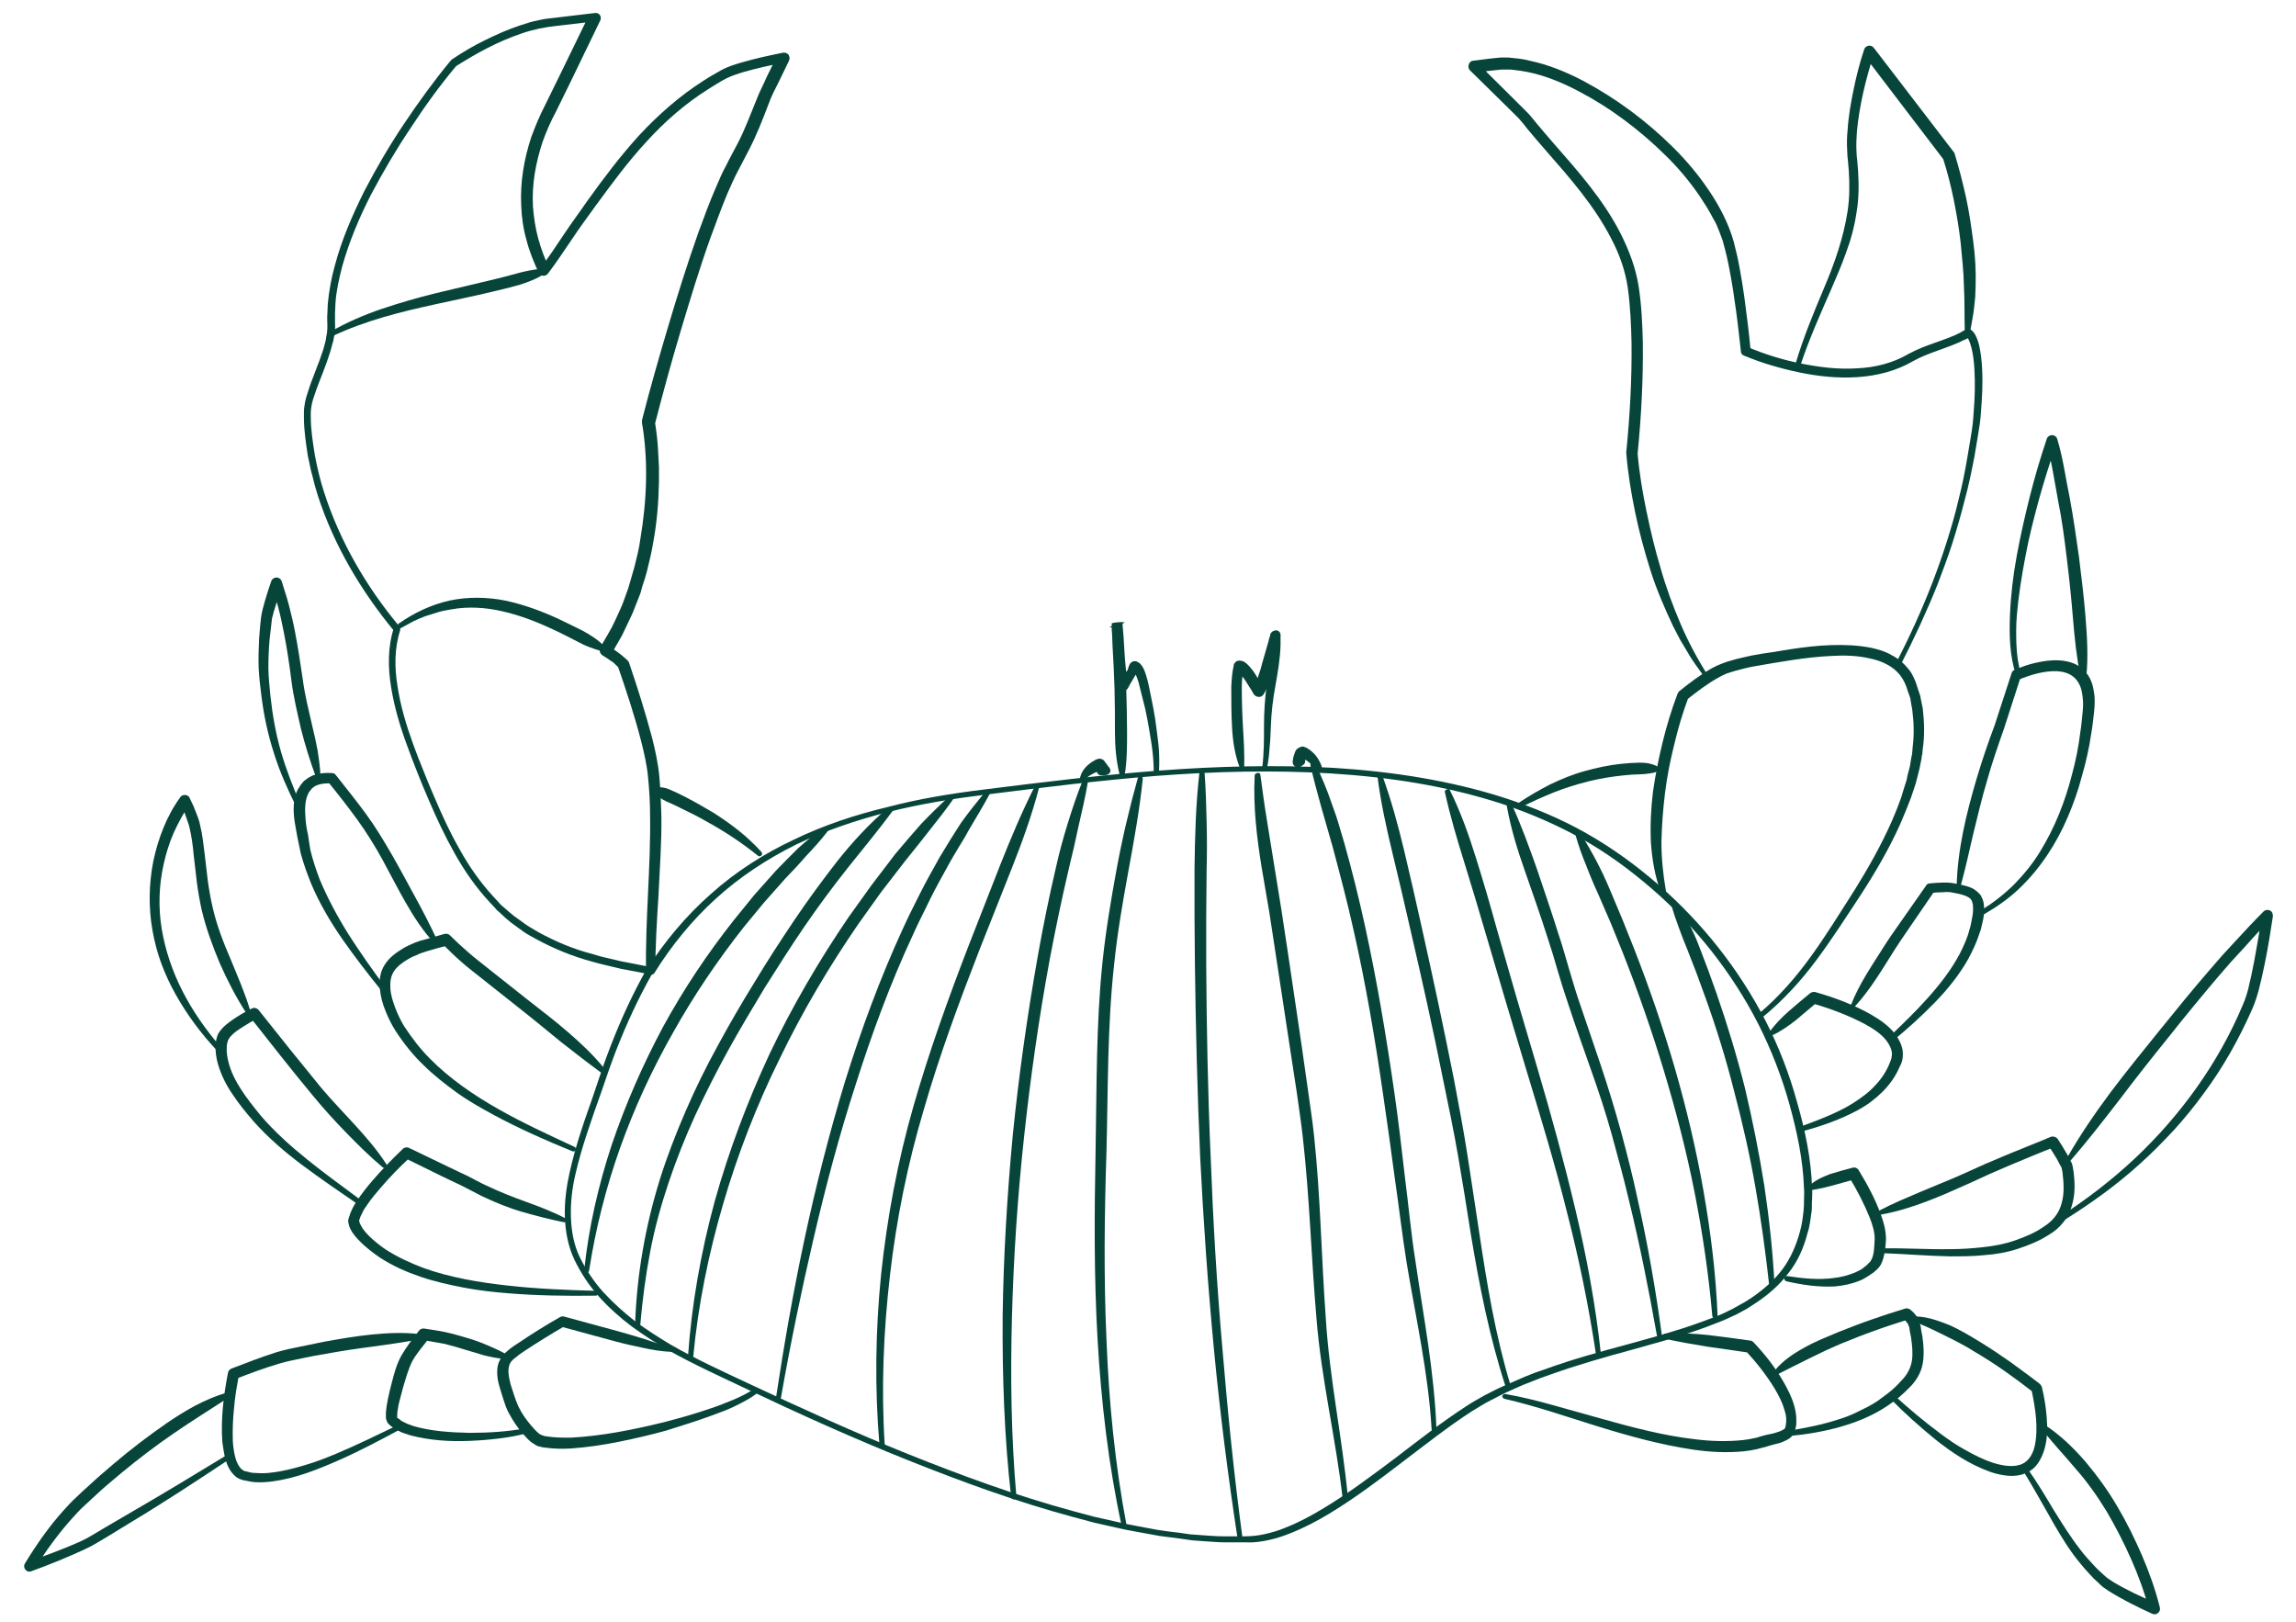 <svg width="92" height="65" viewBox="0 0 92 65" fill="none" xmlns="http://www.w3.org/2000/svg">
<path d="M44.87 31.071C44.724 30.492 44.675 29.914 44.675 29.335C44.675 28.757 44.675 28.178 44.659 27.6C44.643 27.021 44.611 26.443 44.578 25.864L44.562 25.43L44.546 25.221L44.546 25.109L44.546 25.077L44.546 25.061L44.546 25.044C44.546 25.028 44.546 25.044 44.546 24.996C44.465 24.932 45.323 24.884 44.983 24.98L44.983 24.996L44.983 25.012L44.983 25.029L44.983 25.061C45.015 25.366 45.031 25.655 45.047 25.945C45.064 26.234 45.08 26.507 45.112 26.796L45.177 27.23C45.177 27.294 45.177 27.327 45.177 27.359L45.177 27.439C45.177 27.423 45.177 27.439 45.161 27.407C45.161 27.391 45.145 27.375 45.128 27.359C45.112 27.343 45.08 27.311 45.047 27.311C45.015 27.294 44.983 27.294 44.967 27.311C44.95 27.311 44.918 27.327 44.902 27.327C44.886 27.343 44.87 27.359 44.87 27.359L44.853 27.375C44.853 27.391 44.853 27.391 44.853 27.375L44.886 27.327L44.934 27.23L45.161 26.877L45.193 26.828C45.193 26.828 45.193 26.828 45.193 26.812L45.226 26.716C45.226 26.7 45.242 26.668 45.258 26.636C45.274 26.603 45.29 26.555 45.387 26.507C45.42 26.491 45.436 26.491 45.468 26.491C45.501 26.491 45.533 26.491 45.549 26.507C45.598 26.523 45.598 26.539 45.614 26.539C45.646 26.555 45.679 26.587 45.695 26.603C45.84 26.764 45.873 26.909 45.922 27.053C45.97 27.198 46.002 27.343 46.035 27.487C46.148 28.05 46.278 28.628 46.342 29.207C46.375 29.496 46.423 29.785 46.439 30.075C46.456 30.364 46.456 30.669 46.439 30.959C46.439 31.007 46.391 31.055 46.326 31.055C46.278 31.055 46.229 31.007 46.229 30.959C46.229 30.669 46.213 30.38 46.18 30.107C46.148 29.817 46.099 29.544 46.051 29.255C46.002 28.966 45.954 28.693 45.889 28.403L45.679 27.568C45.646 27.423 45.614 27.294 45.565 27.166C45.517 27.037 45.468 26.909 45.404 26.844C45.404 26.828 45.404 26.844 45.404 26.844C45.404 26.844 45.388 26.845 45.42 26.861C45.436 26.861 45.452 26.861 45.468 26.861C45.484 26.861 45.517 26.86 45.533 26.844C45.598 26.812 45.582 26.796 45.598 26.796L45.582 26.828L45.549 26.941C45.549 26.957 45.533 26.989 45.517 27.021L45.484 27.07L45.258 27.455L45.209 27.552L45.177 27.6C45.177 27.6 45.177 27.6 45.161 27.616C45.145 27.632 45.145 27.632 45.128 27.648C45.128 27.648 45.112 27.664 45.096 27.68C45.08 27.696 45.047 27.696 45.031 27.696C44.999 27.712 44.886 27.68 44.853 27.632C44.837 27.616 44.821 27.6 44.821 27.568C44.805 27.535 44.805 27.535 44.805 27.519C44.788 27.439 44.789 27.423 44.789 27.375C44.789 27.343 44.789 27.294 44.789 27.294L44.724 26.861C44.675 26.571 44.659 26.266 44.627 25.977C44.611 25.688 44.594 25.398 44.546 25.125L44.546 25.093L44.546 25.077L44.546 25.093C44.206 25.173 45.064 25.141 44.983 25.077C44.983 25.044 44.983 25.061 44.983 25.044L44.983 25.061L44.983 25.093L44.983 25.205L44.999 25.43L45.031 25.864C45.064 26.443 45.112 27.021 45.128 27.6C45.145 28.178 45.161 28.757 45.161 29.335C45.161 29.914 45.161 30.492 45.064 31.071C45.064 31.119 44.999 31.167 44.95 31.151C44.918 31.135 44.886 31.103 44.87 31.071Z" fill="#07453A"/>
<path d="M49.693 30.798C49.482 30.267 49.401 29.721 49.369 29.174C49.337 28.612 49.337 28.082 49.337 27.519C49.353 27.23 49.369 26.941 49.434 26.667L49.434 26.651C49.434 26.635 49.434 26.635 49.45 26.603C49.466 26.571 49.418 26.635 49.498 26.539C49.563 26.442 49.741 26.474 49.693 26.474L49.709 26.474L49.741 26.474C49.79 26.491 49.822 26.507 49.839 26.507C49.887 26.539 49.935 26.571 49.968 26.603C50.033 26.667 50.081 26.716 50.13 26.78C50.227 26.892 50.308 27.021 50.373 27.133C50.405 27.198 50.437 27.246 50.486 27.31L50.534 27.407L50.567 27.455C50.583 27.471 50.583 27.471 50.599 27.535C50.615 27.567 50.615 27.583 50.615 27.599L50.615 27.616C50.615 27.616 50.615 27.616 50.583 27.567C50.583 27.567 50.55 27.535 50.534 27.519C50.518 27.503 50.47 27.487 50.421 27.487C50.405 27.487 50.373 27.487 50.356 27.487C50.34 27.487 50.324 27.503 50.308 27.503C50.291 27.503 50.259 27.535 50.259 27.535L50.259 27.519C50.275 27.487 50.292 27.439 50.324 27.374L50.356 27.278L50.389 27.182L50.453 26.989C50.502 26.86 50.534 26.732 50.567 26.603C50.648 26.346 50.712 26.073 50.793 25.816C50.809 25.751 50.842 25.671 50.842 25.623L50.874 25.526C50.89 25.494 50.89 25.462 50.907 25.398C50.907 25.382 50.907 25.382 50.939 25.35L50.955 25.334C50.939 25.317 51.117 25.221 51.198 25.269C51.263 25.301 51.246 25.301 51.279 25.334C51.295 25.366 51.311 25.398 51.311 25.414C51.311 25.43 51.311 25.446 51.311 25.462L51.311 25.478L51.311 25.526L51.311 25.639C51.311 25.703 51.311 25.783 51.311 25.848C51.295 26.41 51.198 26.957 51.101 27.503C51.004 28.033 50.939 28.564 50.923 29.11C50.907 29.383 50.907 29.657 50.874 29.93C50.858 30.203 50.826 30.476 50.777 30.749C50.761 30.797 50.712 30.846 50.664 30.83C50.615 30.814 50.567 30.765 50.583 30.717C50.648 30.171 50.648 29.64 50.648 29.094C50.648 28.548 50.68 27.985 50.761 27.439C50.842 26.892 50.923 26.362 50.923 25.832C50.923 25.767 50.923 25.703 50.923 25.639L50.923 25.543L50.923 25.494L50.923 25.478L50.923 25.494C50.923 25.51 50.939 25.543 50.955 25.575C50.987 25.607 50.971 25.607 51.036 25.639C51.117 25.703 51.295 25.607 51.279 25.591C51.279 25.591 51.279 25.575 51.295 25.575C51.311 25.543 51.311 25.543 51.311 25.543L51.295 25.623L51.279 25.719C51.263 25.799 51.246 25.864 51.23 25.928C51.149 26.185 51.085 26.442 51.02 26.716C50.987 26.844 50.939 26.989 50.907 27.117L50.842 27.31L50.809 27.407L50.777 27.503C50.761 27.567 50.729 27.648 50.68 27.744C50.664 27.76 50.648 27.792 50.631 27.825C50.615 27.841 50.599 27.857 50.583 27.873C50.583 27.873 50.55 27.905 50.534 27.905C50.534 27.905 50.502 27.921 50.486 27.921C50.47 27.921 50.437 27.921 50.421 27.921C50.373 27.921 50.324 27.889 50.292 27.873C50.275 27.857 50.243 27.825 50.243 27.825C50.211 27.776 50.211 27.76 50.195 27.744L50.178 27.712L50.162 27.68L49.968 27.374C49.903 27.262 49.822 27.149 49.741 27.053C49.709 27.005 49.66 26.957 49.628 26.924C49.612 26.908 49.596 26.892 49.596 26.892C49.547 26.892 49.709 26.909 49.79 26.828C49.871 26.716 49.822 26.78 49.839 26.764L49.839 26.748C49.79 26.989 49.758 27.262 49.758 27.519C49.758 28.049 49.774 28.596 49.806 29.142C49.838 29.672 49.871 30.219 49.855 30.765C49.855 30.83 49.806 30.862 49.741 30.862C49.741 30.862 49.709 30.846 49.693 30.798Z" fill="#07453A"/>
<path d="M51.926 30.733C51.812 30.669 51.796 30.588 51.796 30.508C51.813 30.428 51.812 30.363 51.845 30.267C51.861 30.219 51.877 30.187 51.894 30.122C51.91 30.09 51.926 30.074 51.942 30.042C51.958 30.026 51.958 30.01 51.991 29.994L52.023 29.978L52.039 29.962C52.072 29.946 52.12 29.93 52.153 29.914C52.185 29.914 52.185 29.914 52.201 29.914C52.217 29.914 52.233 29.914 52.233 29.914C52.25 29.914 52.266 29.93 52.266 29.93C52.282 29.93 52.298 29.946 52.314 29.946C52.347 29.962 52.363 29.962 52.379 29.978C52.411 29.994 52.444 30.026 52.476 30.042C52.606 30.139 52.719 30.251 52.8 30.38C52.881 30.508 52.945 30.637 52.978 30.781C52.994 30.829 52.962 30.894 52.897 30.91C52.864 30.926 52.816 30.91 52.8 30.878C52.703 30.781 52.622 30.685 52.525 30.605C52.428 30.524 52.347 30.46 52.233 30.396C52.201 30.38 52.185 30.363 52.153 30.347C52.136 30.347 52.136 30.331 52.12 30.331L52.136 30.331C52.136 30.331 52.152 30.331 52.169 30.331C52.185 30.331 52.185 30.331 52.201 30.331C52.233 30.331 52.266 30.315 52.298 30.299C52.298 30.299 52.298 30.299 52.314 30.299C52.314 30.299 52.314 30.299 52.33 30.299C52.33 30.315 52.314 30.331 52.314 30.347C52.298 30.396 52.298 30.46 52.298 30.508C52.298 30.572 52.266 30.637 52.136 30.701C52.072 30.781 51.991 30.781 51.926 30.733Z" fill="#07453A"/>
<path d="M44.206 31.07C44.141 31.07 44.093 31.054 44.077 31.054C44.06 31.054 44.06 31.054 44.06 31.054C44.06 31.054 44.06 31.054 44.044 31.054C43.98 31.006 43.931 30.91 43.915 30.878L43.866 30.813C43.866 30.813 43.85 30.797 43.866 30.797L43.883 30.813C43.899 30.813 43.898 30.813 43.915 30.829C43.947 30.845 43.996 30.861 44.028 30.861C44.044 30.861 44.077 30.861 44.093 30.845C44.109 30.845 44.109 30.845 44.125 30.829C44.141 30.829 44.141 30.829 44.141 30.829L44.125 30.829L44.109 30.845L43.947 30.926C43.834 30.974 43.753 31.022 43.672 31.07C43.591 31.119 43.51 31.199 43.446 31.295C43.413 31.344 43.348 31.343 43.3 31.311C43.267 31.295 43.267 31.247 43.267 31.215C43.283 31.087 43.348 30.942 43.429 30.829C43.51 30.717 43.623 30.62 43.737 30.54L43.899 30.444L43.915 30.427L43.931 30.427L43.947 30.427C43.963 30.427 43.963 30.428 43.98 30.412C43.996 30.412 44.028 30.395 44.044 30.395C44.093 30.395 44.141 30.412 44.174 30.427C44.19 30.444 44.19 30.444 44.206 30.444L44.222 30.46C44.255 30.492 44.271 30.508 44.271 30.524L44.336 30.604C44.384 30.669 44.384 30.685 44.416 30.717C44.433 30.733 44.449 30.749 44.465 30.781C44.481 30.813 44.481 30.829 44.497 30.861C44.497 30.91 44.481 30.958 44.433 31.006C44.352 31.054 44.287 31.07 44.206 31.07Z" fill="#07453A"/>
<path d="M39.464 31.842C38.17 32.003 36.875 32.212 35.596 32.533C34.334 32.855 33.088 33.272 31.907 33.835C30.741 34.413 29.641 35.136 28.686 36.004C27.731 36.872 26.906 37.885 26.226 38.977C26.177 39.058 26.064 39.09 25.967 39.042C25.919 39.01 25.886 38.945 25.886 38.897C25.87 37.852 25.919 36.808 25.967 35.763C26.016 34.719 26.064 33.69 26.048 32.662C26.048 32.147 26.016 31.633 25.967 31.135C25.919 30.637 25.805 30.139 25.676 29.64C25.417 28.644 25.093 27.664 24.753 26.683L24.802 26.764C24.753 26.715 24.705 26.667 24.656 26.619C24.608 26.571 24.559 26.523 24.494 26.491C24.381 26.41 24.268 26.33 24.154 26.266C24.041 26.201 23.993 26.057 24.057 25.928L24.349 25.43L24.494 25.173C24.543 25.093 24.575 24.996 24.624 24.916L24.866 24.385C24.948 24.209 25.012 24.016 25.077 23.839L25.174 23.566L25.255 23.293C25.303 23.1 25.368 22.923 25.417 22.73C25.514 22.344 25.611 21.975 25.66 21.589C25.789 20.818 25.87 20.046 25.886 19.259C25.902 18.487 25.854 17.684 25.724 16.945L25.724 16.929C25.724 16.896 25.724 16.864 25.724 16.832C26.048 15.563 26.404 14.325 26.776 13.072C27.148 11.818 27.537 10.581 27.974 9.343C28.087 9.038 28.2 8.733 28.314 8.427C28.427 8.122 28.556 7.817 28.686 7.511C28.815 7.206 28.945 6.901 29.107 6.611C29.252 6.306 29.414 6.033 29.56 5.744C29.851 5.181 30.078 4.57 30.32 3.976C30.434 3.67 30.596 3.381 30.725 3.076L31.162 2.192L31.405 2.513C30.871 2.61 30.32 2.738 29.803 2.883C29.544 2.963 29.285 3.044 29.074 3.156C28.832 3.285 28.605 3.429 28.378 3.574C27.456 4.153 26.631 4.876 25.902 5.679C25.158 6.483 24.511 7.367 23.863 8.25C23.539 8.7 23.216 9.134 22.908 9.6C22.601 10.05 22.293 10.517 21.953 10.966C21.872 11.063 21.743 11.079 21.646 10.999C21.613 10.982 21.597 10.95 21.581 10.918C21.387 10.5 21.209 10.066 21.096 9.616C20.966 9.166 20.901 8.7 20.885 8.234C20.837 7.302 20.998 6.37 21.29 5.486C21.452 5.053 21.63 4.619 21.84 4.217L22.439 2.996L23.62 0.569L23.831 0.858L22.326 1.035C21.84 1.083 21.371 1.179 20.901 1.34C20.432 1.501 19.979 1.694 19.542 1.919C19.105 2.144 18.668 2.401 18.263 2.658L18.296 2.626C17.632 3.413 17.017 4.265 16.451 5.133C15.868 6.001 15.35 6.885 14.865 7.801C14.395 8.717 13.991 9.681 13.716 10.661C13.586 11.159 13.473 11.658 13.441 12.156L13.424 12.541C13.424 12.67 13.424 12.798 13.424 12.911C13.424 13.04 13.441 13.2 13.408 13.329C13.408 13.393 13.392 13.473 13.376 13.538C13.36 13.602 13.36 13.682 13.327 13.747C13.198 14.277 13.004 14.759 12.809 15.257C12.712 15.498 12.631 15.739 12.55 15.98L12.502 16.157C12.486 16.221 12.486 16.27 12.47 16.334C12.47 16.398 12.453 16.447 12.453 16.511L12.453 16.704C12.453 17.218 12.534 17.716 12.615 18.23C12.664 18.488 12.712 18.729 12.777 18.986L12.874 19.355L12.987 19.725C13.619 21.686 14.671 23.502 15.998 25.093C16.046 25.141 16.046 25.205 16.03 25.269C15.803 25.976 15.803 26.764 15.933 27.519C16.046 28.274 16.273 29.03 16.532 29.753C16.661 30.123 16.807 30.492 16.953 30.846C17.098 31.215 17.244 31.569 17.406 31.939C17.713 32.662 18.037 33.369 18.425 34.044C18.797 34.719 19.251 35.361 19.769 35.924L19.963 36.133L20.06 36.245L20.173 36.342C20.319 36.47 20.464 36.599 20.61 36.712L21.079 37.049C21.241 37.161 21.403 37.242 21.581 37.354C22.261 37.724 22.973 38.029 23.734 38.222C24.106 38.351 24.494 38.415 24.866 38.511C25.255 38.592 25.643 38.656 26.015 38.736C26.113 38.752 26.177 38.849 26.161 38.945C26.161 38.961 26.145 38.977 26.145 38.993C25.578 39.99 25.093 41.05 24.672 42.127C24.462 42.674 24.284 43.204 24.09 43.766C23.895 44.313 23.701 44.859 23.523 45.406C23.345 45.952 23.183 46.498 23.054 47.061C22.924 47.623 22.86 48.186 22.876 48.748C22.892 49.311 22.989 49.873 23.232 50.371C23.475 50.87 23.798 51.352 24.171 51.77C24.559 52.187 24.98 52.573 25.433 52.926C25.886 53.264 26.388 53.586 26.873 53.875C27.877 54.453 28.929 54.935 29.997 55.434C32.117 56.43 34.237 57.394 36.389 58.262C38.558 59.13 40.743 59.933 42.993 60.544L43.834 60.769L44.692 60.962L45.113 61.058C45.258 61.09 45.404 61.106 45.533 61.139L46.391 61.299C46.682 61.348 46.974 61.38 47.249 61.412L47.686 61.476L48.123 61.508C48.414 61.524 48.706 61.556 48.997 61.556L49.871 61.556C50.162 61.556 50.437 61.524 50.712 61.46C50.987 61.396 51.263 61.315 51.521 61.203C52.056 60.994 52.557 60.721 53.059 60.416C54.046 59.821 54.985 59.114 55.907 58.423C56.83 57.716 57.752 56.992 58.74 56.35C58.982 56.189 59.241 56.044 59.5 55.9C59.759 55.771 60.018 55.627 60.293 55.514C60.568 55.401 60.827 55.273 61.102 55.16L61.507 55L61.928 54.855C63.028 54.453 64.161 54.148 65.294 53.843C65.861 53.682 66.427 53.537 66.977 53.361C67.527 53.2 68.078 53.007 68.628 52.798C68.903 52.702 69.162 52.573 69.421 52.444L69.793 52.236C69.923 52.171 70.036 52.091 70.165 52.011C70.635 51.689 71.072 51.319 71.412 50.87C71.751 50.42 71.978 49.889 72.124 49.343C72.205 49.07 72.237 48.78 72.269 48.507C72.285 48.362 72.286 48.218 72.286 48.073C72.286 47.929 72.302 47.784 72.286 47.639C72.253 46.498 72.01 45.357 71.703 44.248C71.395 43.14 70.975 42.063 70.457 41.034C69.405 38.977 67.948 37.129 66.2 35.619C65.326 34.863 64.388 34.172 63.384 33.61C62.381 33.047 61.297 32.581 60.196 32.212C57.979 31.488 55.665 31.135 53.334 30.99C51.004 30.846 48.673 30.91 46.343 31.087C44.093 31.264 41.779 31.553 39.464 31.842ZM39.432 31.633C41.746 31.344 44.077 31.055 46.407 30.878C48.738 30.701 51.085 30.637 53.431 30.765C55.762 30.91 58.108 31.264 60.342 31.987C61.458 32.356 62.543 32.806 63.562 33.385C64.582 33.963 65.537 34.654 66.427 35.426C68.207 36.969 69.68 38.833 70.748 40.906C71.282 41.95 71.703 43.043 72.01 44.168C72.334 45.293 72.577 46.45 72.609 47.623C72.626 47.768 72.609 47.913 72.609 48.073C72.593 48.218 72.609 48.363 72.593 48.523C72.544 48.813 72.528 49.118 72.431 49.391C72.285 49.97 72.043 50.532 71.671 50.998C71.314 51.48 70.845 51.882 70.36 52.203C70.23 52.284 70.117 52.364 69.987 52.444L69.599 52.654C69.324 52.782 69.065 52.91 68.79 53.007C68.24 53.232 67.689 53.409 67.123 53.586C66.556 53.762 65.99 53.907 65.44 54.068C64.307 54.373 63.19 54.694 62.106 55.08L61.701 55.225L61.297 55.386C61.022 55.482 60.763 55.61 60.504 55.723C60.245 55.835 59.986 55.98 59.727 56.109C59.468 56.237 59.225 56.398 58.982 56.542C58.011 57.169 57.105 57.892 56.166 58.6C55.244 59.307 54.305 60.014 53.302 60.624C52.8 60.93 52.282 61.203 51.716 61.428C51.441 61.54 51.149 61.637 50.858 61.701C50.567 61.765 50.259 61.814 49.968 61.797L49.078 61.797C48.786 61.797 48.495 61.765 48.204 61.749L47.767 61.717L47.33 61.653C47.039 61.621 46.747 61.573 46.456 61.54L45.582 61.38C45.436 61.348 45.291 61.331 45.145 61.299L44.708 61.203L43.85 61.01L43.009 60.785C40.743 60.174 38.542 59.371 36.373 58.503C34.205 57.635 32.068 56.671 29.965 55.675C28.913 55.176 27.844 54.694 26.809 54.116C26.307 53.827 25.805 53.505 25.32 53.152C24.85 52.798 24.397 52.396 24.009 51.962C23.604 51.512 23.28 51.014 23.021 50.484C22.762 49.938 22.649 49.327 22.633 48.732C22.617 48.138 22.698 47.543 22.827 46.964C22.957 46.386 23.119 45.823 23.297 45.277C23.475 44.715 23.685 44.168 23.863 43.622C24.041 43.075 24.235 42.513 24.446 41.967C24.866 40.874 25.352 39.813 25.935 38.785L26.064 39.042C25.676 38.961 25.287 38.897 24.883 38.817C24.494 38.72 24.106 38.64 23.717 38.527C22.941 38.319 22.196 38.013 21.484 37.627C21.306 37.531 21.128 37.435 20.966 37.322L20.481 36.968C20.319 36.84 20.173 36.711 20.027 36.567L19.914 36.47L19.817 36.358L19.607 36.133C19.056 35.538 18.603 34.879 18.215 34.188C17.826 33.497 17.487 32.774 17.179 32.051C17.017 31.681 16.872 31.328 16.726 30.958C16.58 30.589 16.435 30.219 16.305 29.849C16.03 29.11 15.803 28.339 15.674 27.551C15.544 26.764 15.528 25.928 15.787 25.141L15.82 25.317C14.476 23.694 13.376 21.846 12.729 19.837L12.615 19.452L12.518 19.066C12.437 18.809 12.405 18.552 12.34 18.294C12.259 17.764 12.178 17.25 12.178 16.72L12.178 16.527C12.178 16.462 12.178 16.382 12.194 16.302C12.21 16.238 12.211 16.157 12.227 16.093L12.275 15.9C12.356 15.643 12.437 15.386 12.534 15.145C12.712 14.663 12.923 14.181 13.036 13.698C13.052 13.634 13.068 13.57 13.068 13.522C13.085 13.457 13.085 13.409 13.101 13.345C13.101 13.281 13.117 13.232 13.117 13.168C13.117 13.104 13.117 13.056 13.117 12.991C13.117 12.863 13.101 12.718 13.117 12.589L13.133 12.188C13.182 11.657 13.279 11.127 13.424 10.613C13.7 9.584 14.12 8.62 14.59 7.672C15.075 6.74 15.609 5.824 16.192 4.956C16.774 4.088 17.39 3.236 18.069 2.417C18.085 2.401 18.102 2.385 18.102 2.385C18.538 2.095 18.959 1.838 19.429 1.613C19.882 1.388 20.351 1.179 20.837 1.019C21.079 0.938 21.322 0.858 21.581 0.81C21.84 0.746 22.099 0.729 22.358 0.697L23.847 0.521C23.96 0.505 24.057 0.585 24.073 0.697C24.073 0.729 24.073 0.778 24.057 0.81L22.876 3.253L22.277 4.474C22.067 4.86 21.889 5.277 21.743 5.679C21.468 6.515 21.306 7.383 21.355 8.267C21.387 8.701 21.452 9.134 21.565 9.552C21.678 9.97 21.84 10.388 22.018 10.774L21.646 10.741C21.986 10.324 22.277 9.858 22.584 9.408C22.892 8.942 23.232 8.492 23.539 8.042C24.187 7.142 24.85 6.258 25.611 5.422C26.372 4.603 27.229 3.847 28.184 3.237C28.427 3.076 28.67 2.947 28.913 2.803C29.188 2.658 29.463 2.578 29.738 2.497C30.288 2.337 30.822 2.224 31.372 2.112C31.502 2.096 31.615 2.16 31.631 2.288C31.648 2.337 31.631 2.385 31.615 2.433L31.194 3.301C31.049 3.59 30.903 3.863 30.79 4.185C30.563 4.779 30.32 5.406 30.013 6.001C29.867 6.29 29.706 6.579 29.56 6.868C29.414 7.142 29.285 7.447 29.155 7.736C29.026 8.042 28.913 8.331 28.799 8.636C28.686 8.942 28.573 9.247 28.459 9.552C28.022 10.774 27.65 12.011 27.278 13.248C26.906 14.486 26.566 15.739 26.242 16.993L26.242 16.896C26.307 17.314 26.355 17.7 26.372 18.102C26.388 18.311 26.388 18.504 26.404 18.712L26.404 19.323C26.388 20.127 26.323 20.93 26.177 21.718C26.113 22.119 26.016 22.505 25.919 22.907C25.87 23.1 25.805 23.293 25.74 23.485L25.66 23.775L25.546 24.064C25.465 24.257 25.401 24.45 25.32 24.626L25.061 25.173C25.012 25.269 24.98 25.349 24.931 25.446L24.786 25.703L24.478 26.233L24.397 25.896C24.543 25.976 24.672 26.073 24.802 26.169C24.866 26.217 24.931 26.266 24.98 26.314C25.044 26.362 25.093 26.41 25.158 26.474C25.174 26.507 25.206 26.523 25.206 26.555C25.546 27.551 25.854 28.532 26.129 29.56C26.258 30.074 26.372 30.589 26.42 31.119C26.469 31.649 26.485 32.163 26.501 32.694C26.517 33.738 26.436 34.783 26.388 35.828C26.323 36.872 26.258 37.901 26.258 38.929L25.919 38.833C26.631 37.724 27.488 36.695 28.492 35.811C29.479 34.928 30.612 34.204 31.809 33.642C33.007 33.063 34.269 32.646 35.548 32.34C36.827 32.003 38.121 31.794 39.432 31.633Z" fill="#07453A"/>
<path d="M24.154 26.09C23.96 26.058 23.798 25.993 23.62 25.929C23.442 25.865 23.28 25.784 23.135 25.704C22.811 25.543 22.488 25.366 22.164 25.222C21.517 24.917 20.853 24.659 20.157 24.499C19.477 24.338 18.765 24.29 18.069 24.418L17.81 24.466C17.729 24.483 17.632 24.499 17.551 24.531L17.292 24.611C17.211 24.643 17.114 24.66 17.034 24.692C16.872 24.756 16.71 24.82 16.548 24.901L16.079 25.158C16.03 25.19 15.965 25.158 15.949 25.109C15.933 25.061 15.933 25.013 15.982 24.981C16.58 24.563 17.276 24.226 18.005 24.065C18.749 23.904 19.526 23.92 20.254 24.065C20.999 24.226 21.695 24.483 22.358 24.788C22.698 24.949 23.021 25.109 23.345 25.27C23.669 25.447 23.976 25.64 24.235 25.913C24.268 25.961 24.268 26.026 24.235 26.058C24.219 26.09 24.187 26.106 24.154 26.09Z" fill="#07453A"/>
<path d="M26.307 31.553C26.549 31.521 26.744 31.585 26.938 31.681C27.132 31.762 27.31 31.858 27.504 31.954C27.877 32.147 28.233 32.356 28.589 32.565C28.945 32.79 29.285 33.031 29.608 33.288C29.932 33.546 30.239 33.835 30.515 34.14C30.547 34.188 30.547 34.253 30.498 34.285C30.466 34.317 30.401 34.317 30.369 34.285C30.045 34.028 29.721 33.787 29.382 33.562C29.042 33.337 28.702 33.128 28.346 32.935C27.99 32.726 27.634 32.549 27.262 32.373C27.084 32.276 26.889 32.196 26.711 32.115C26.533 32.035 26.355 31.922 26.21 31.746C26.177 31.697 26.177 31.617 26.226 31.585C26.274 31.569 26.291 31.553 26.307 31.553Z" fill="#07453A"/>
<path d="M66.556 35.764C66.314 35.121 66.2 34.446 66.152 33.771C66.119 33.096 66.152 32.405 66.233 31.73C66.33 31.055 66.459 30.396 66.621 29.737C66.783 29.078 66.977 28.436 67.22 27.793C67.236 27.761 67.252 27.728 67.285 27.696C67.706 27.359 68.126 27.037 68.612 26.764C68.725 26.7 68.871 26.636 69 26.587C69.13 26.539 69.259 26.491 69.389 26.459C69.647 26.378 69.923 26.33 70.182 26.266C70.441 26.218 70.716 26.17 70.975 26.137L71.768 26.009C72.302 25.928 72.836 25.864 73.37 25.848C73.904 25.832 74.454 25.848 75.004 25.961C75.28 26.025 75.555 26.105 75.797 26.25C76.056 26.378 76.283 26.571 76.477 26.812C76.574 26.925 76.639 27.053 76.704 27.198C76.769 27.327 76.801 27.455 76.849 27.6L76.914 27.793L76.947 27.889L76.963 27.986L77.044 28.387C77.108 28.934 77.124 29.48 77.044 30.01L77.027 30.203C77.011 30.267 76.995 30.332 76.995 30.396L76.914 30.798C76.882 30.927 76.85 31.055 76.817 31.183C76.785 31.312 76.752 31.441 76.704 31.569L76.574 31.955C76.526 32.083 76.477 32.196 76.429 32.325C76.332 32.582 76.218 32.823 76.121 33.064C75.684 34.028 75.15 34.944 74.567 35.844C73.985 36.728 73.418 37.612 72.787 38.463C72.156 39.315 71.428 40.103 70.602 40.778C70.554 40.81 70.489 40.81 70.457 40.762C70.424 40.713 70.424 40.649 70.473 40.617C71.282 39.942 71.962 39.154 72.577 38.303C73.192 37.451 73.742 36.551 74.309 35.667C74.859 34.783 75.377 33.867 75.797 32.919C75.894 32.678 76.008 32.437 76.089 32.196C76.137 32.067 76.186 31.955 76.218 31.826L76.332 31.457C76.38 31.328 76.412 31.216 76.429 31.087C76.461 30.959 76.493 30.846 76.526 30.718L76.59 30.332C76.607 30.267 76.623 30.203 76.623 30.139L76.639 29.946C76.704 29.432 76.688 28.934 76.623 28.436L76.558 28.066L76.542 27.969L76.51 27.873L76.445 27.696C76.38 27.455 76.283 27.246 76.137 27.053C75.846 26.684 75.393 26.475 74.907 26.378C74.422 26.266 73.904 26.25 73.386 26.282C72.35 26.33 71.314 26.523 70.279 26.7C70.02 26.748 69.777 26.812 69.534 26.877C69.405 26.909 69.291 26.957 69.178 26.989C69.065 27.037 68.968 27.086 68.855 27.15C68.418 27.391 67.997 27.712 67.592 28.034L67.657 27.937C67.43 28.548 67.236 29.191 67.09 29.817C66.929 30.46 66.799 31.103 66.718 31.762C66.637 32.421 66.589 33.064 66.573 33.723C66.573 34.382 66.637 35.024 66.751 35.683C66.767 35.731 66.718 35.796 66.67 35.796C66.621 35.844 66.573 35.812 66.556 35.764Z" fill="#07453A"/>
<path d="M68.304 27.133C68.077 26.812 67.818 26.491 67.624 26.137C67.527 25.96 67.414 25.799 67.317 25.623C67.22 25.446 67.139 25.269 67.041 25.092C66.702 24.369 66.378 23.63 66.135 22.858C65.892 22.087 65.682 21.316 65.52 20.528C65.358 19.741 65.229 18.953 65.164 18.15C65.164 18.134 65.164 18.134 65.164 18.118C65.31 16.655 65.391 15.193 65.375 13.73C65.358 13.007 65.326 12.268 65.229 11.561C65.132 10.854 64.889 10.179 64.549 9.536C63.886 8.25 62.915 7.141 61.944 6.033C61.701 5.759 61.458 5.47 61.215 5.181C61.102 5.036 60.989 4.892 60.859 4.747L60.471 4.361L58.901 2.818C58.82 2.738 58.82 2.594 58.901 2.497C58.933 2.465 58.982 2.433 59.031 2.433C59.403 2.385 59.759 2.336 60.147 2.304C60.163 2.304 60.212 2.304 60.228 2.304L60.293 2.304L60.438 2.304C60.536 2.32 60.633 2.32 60.73 2.336C60.924 2.352 61.118 2.385 61.296 2.433C62.057 2.594 62.753 2.883 63.432 3.236C64.76 3.944 65.973 4.843 67.041 5.904C67.576 6.434 68.061 7.013 68.482 7.64C68.903 8.266 69.259 8.941 69.469 9.681C69.566 10.05 69.647 10.404 69.712 10.773C69.777 11.143 69.841 11.496 69.89 11.866C69.987 12.605 70.084 13.329 70.149 14.068L70.036 13.907C70.715 14.196 71.444 14.421 72.172 14.566C72.9 14.711 73.645 14.807 74.389 14.759C75.134 14.727 75.846 14.55 76.477 14.18C77.173 13.795 77.933 13.65 78.581 13.312L78.564 13.312C78.645 13.264 78.694 13.248 78.775 13.2L78.791 13.2C78.791 13.2 78.807 13.2 78.823 13.184C78.823 13.184 78.823 13.184 78.888 13.184C78.921 13.184 78.985 13.232 78.985 13.216L79.018 13.248C79.034 13.264 79.05 13.28 79.066 13.296C79.099 13.329 79.115 13.377 79.147 13.409C79.228 13.57 79.277 13.714 79.309 13.859C79.374 14.164 79.406 14.454 79.422 14.759C79.455 15.354 79.422 15.948 79.374 16.543C79.358 16.832 79.309 17.137 79.26 17.427C79.212 17.716 79.163 18.005 79.115 18.294C79.001 18.873 78.888 19.452 78.726 20.03C78.581 20.609 78.419 21.171 78.241 21.733C78.063 22.296 77.852 22.843 77.642 23.405C77.205 24.498 76.703 25.575 76.169 26.619C76.137 26.667 76.088 26.683 76.04 26.667C75.991 26.635 75.975 26.587 75.991 26.539C76.525 25.494 77.011 24.433 77.432 23.341C77.642 22.794 77.836 22.248 78.014 21.685C78.192 21.123 78.354 20.56 78.484 19.998C78.629 19.436 78.743 18.857 78.84 18.278C78.888 17.989 78.937 17.7 78.985 17.41C79.034 17.121 79.066 16.832 79.082 16.543C79.131 15.964 79.147 15.386 79.115 14.807C79.099 14.518 79.066 14.229 79.001 13.955C78.969 13.827 78.921 13.682 78.872 13.586C78.856 13.554 78.84 13.538 78.823 13.522C78.823 13.505 78.807 13.505 78.807 13.489L78.791 13.473C78.775 13.457 78.84 13.521 78.872 13.505C78.921 13.505 78.921 13.505 78.921 13.505L78.937 13.505C78.888 13.521 78.823 13.57 78.759 13.602L78.743 13.602C78.047 13.956 77.286 14.116 76.655 14.47C75.975 14.871 75.182 15.064 74.405 15.112C73.628 15.161 72.852 15.08 72.091 14.92C71.33 14.759 70.602 14.55 69.874 14.245C69.809 14.213 69.76 14.164 69.76 14.1C69.68 13.377 69.599 12.638 69.485 11.915C69.437 11.545 69.372 11.191 69.307 10.838C69.243 10.484 69.162 10.131 69.064 9.777C69.048 9.697 69.016 9.6 68.984 9.52L68.935 9.391L68.887 9.263C68.822 9.102 68.757 8.925 68.66 8.781L68.531 8.54C68.482 8.459 68.433 8.379 68.401 8.315L68.255 8.09L68.11 7.865C67.705 7.27 67.236 6.708 66.718 6.209C66.2 5.695 65.65 5.229 65.067 4.795C64.484 4.361 63.87 3.976 63.222 3.638C62.575 3.301 61.911 3.027 61.199 2.883C61.021 2.851 60.843 2.819 60.665 2.802C60.584 2.786 60.487 2.786 60.406 2.786L60.277 2.786L60.212 2.786C60.196 2.786 60.179 2.786 60.163 2.786C59.807 2.818 59.435 2.867 59.079 2.915L59.208 2.529L60.795 4.104L61.199 4.506C61.329 4.634 61.442 4.795 61.555 4.924C61.798 5.213 62.025 5.486 62.267 5.759C63.238 6.868 64.242 7.993 64.938 9.359C65.278 10.034 65.553 10.757 65.666 11.513C65.779 12.268 65.811 13.007 65.828 13.746C65.844 15.241 65.763 16.72 65.617 18.198L65.617 18.15C65.682 18.921 65.812 19.709 65.973 20.48C66.135 21.252 66.313 22.023 66.54 22.762C66.75 23.517 67.025 24.257 67.333 24.98C67.64 25.703 68.013 26.394 68.433 27.069C68.466 27.117 68.45 27.181 68.401 27.213C68.401 27.181 68.336 27.181 68.304 27.133Z" fill="#07453A"/>
<path d="M21.84 10.95C21.516 11.175 21.16 11.304 20.804 11.416C20.448 11.513 20.076 11.609 19.72 11.69C18.991 11.866 18.263 12.011 17.535 12.172C16.806 12.332 16.094 12.493 15.382 12.702C14.67 12.911 13.991 13.152 13.311 13.473C13.262 13.489 13.198 13.473 13.181 13.425C13.165 13.377 13.181 13.329 13.23 13.296C13.877 12.927 14.573 12.621 15.285 12.38C15.997 12.139 16.726 11.931 17.438 11.754L19.606 11.239C19.962 11.159 20.319 11.063 20.674 10.966C20.852 10.918 21.03 10.87 21.209 10.838C21.387 10.806 21.581 10.773 21.775 10.773C21.84 10.773 21.872 10.822 21.872 10.886C21.888 10.902 21.872 10.934 21.84 10.95Z" fill="#07453A"/>
<path d="M78.727 13.232C78.71 12.637 78.727 12.059 78.694 11.48C78.694 11.336 78.678 11.191 78.678 11.046C78.662 10.902 78.662 10.757 78.646 10.612C78.613 10.323 78.597 10.034 78.565 9.745C78.5 9.166 78.403 8.588 78.29 8.025C78.176 7.463 78.031 6.884 77.853 6.338L77.885 6.402L74.697 2.223L75.085 2.159C74.761 3.172 74.502 4.232 74.405 5.277C74.389 5.534 74.373 5.807 74.389 6.064C74.389 6.193 74.405 6.322 74.421 6.45L74.454 6.868C74.486 7.414 74.486 7.977 74.389 8.523C74.308 9.07 74.163 9.616 73.968 10.13C73.79 10.645 73.564 11.143 73.353 11.641C72.916 12.637 72.48 13.618 72.14 14.646C72.123 14.694 72.059 14.726 72.01 14.71C71.962 14.694 71.929 14.646 71.945 14.582C72.253 13.537 72.674 12.525 73.094 11.528C73.305 11.03 73.499 10.532 73.661 10.018C73.823 9.503 73.952 8.989 74.033 8.459C74.114 7.929 74.114 7.398 74.082 6.868L74.049 6.466C74.033 6.338 74.017 6.193 74.017 6.048C74.001 5.775 74.001 5.486 74.033 5.213C74.066 4.666 74.163 4.12 74.276 3.573C74.389 3.027 74.519 2.513 74.697 1.982C74.729 1.87 74.859 1.806 74.972 1.838C75.02 1.854 75.053 1.886 75.085 1.918L78.29 6.097C78.306 6.113 78.322 6.145 78.322 6.161C78.5 6.739 78.646 7.318 78.775 7.896C78.904 8.475 78.985 9.07 79.066 9.664C79.147 10.259 79.18 10.853 79.163 11.448L79.147 11.898C79.131 12.043 79.115 12.203 79.099 12.348C79.066 12.653 79.002 12.943 78.953 13.232C78.937 13.28 78.888 13.328 78.84 13.312C78.759 13.328 78.727 13.28 78.727 13.232Z" fill="#07453A"/>
<path d="M66.443 30.895C66.314 30.959 66.2 30.975 66.087 30.991C65.974 31.007 65.844 31.023 65.731 31.023L65.375 31.039L65.019 31.071C64.549 31.119 64.08 31.2 63.627 31.312C63.174 31.425 62.721 31.57 62.268 31.746C61.831 31.923 61.394 32.116 60.957 32.341C60.908 32.373 60.843 32.341 60.827 32.293C60.811 32.245 60.827 32.196 60.859 32.164C61.264 31.891 61.685 31.65 62.122 31.425C62.559 31.216 63.028 31.023 63.498 30.895C63.967 30.766 64.469 30.654 64.954 30.605L65.326 30.573L65.699 30.557C65.941 30.557 66.2 30.589 66.427 30.718C66.475 30.75 66.508 30.814 66.475 30.862C66.475 30.862 66.459 30.878 66.443 30.895Z" fill="#07453A"/>
<path d="M70.894 41.356C71.12 41.05 71.379 40.777 71.671 40.52C71.946 40.279 72.237 40.038 72.528 39.797C72.593 39.749 72.674 39.733 72.739 39.749C73.516 39.974 74.26 40.247 74.972 40.649C75.328 40.858 75.668 41.083 75.943 41.436C76.073 41.613 76.186 41.822 76.234 42.063C76.251 42.175 76.251 42.304 76.234 42.416C76.218 42.529 76.17 42.658 76.121 42.738C75.959 43.124 75.717 43.461 75.425 43.75C75.134 44.04 74.81 44.281 74.454 44.474C73.742 44.859 72.998 45.116 72.237 45.325C72.188 45.341 72.124 45.309 72.108 45.261C72.091 45.213 72.124 45.164 72.172 45.132C72.901 44.859 73.645 44.586 74.276 44.184C74.6 43.975 74.907 43.75 75.15 43.477C75.409 43.204 75.603 42.898 75.733 42.561C75.765 42.481 75.797 42.4 75.797 42.336C75.814 42.256 75.814 42.191 75.797 42.111C75.765 41.967 75.684 41.822 75.587 41.693C75.377 41.42 75.053 41.211 74.729 41.034C74.066 40.681 73.338 40.408 72.609 40.199L72.82 40.15C72.528 40.392 72.253 40.633 71.962 40.874C71.671 41.099 71.363 41.324 71.007 41.484C70.959 41.517 70.894 41.484 70.861 41.436C70.861 41.42 70.877 41.388 70.894 41.356Z" fill="#07453A"/>
<path d="M74.163 40.279C74.503 39.395 75.053 38.624 75.555 37.82C75.813 37.418 76.089 37.049 76.364 36.647L77.173 35.49C77.205 35.426 77.27 35.394 77.335 35.394C77.529 35.377 77.707 35.361 77.901 35.361C77.998 35.361 78.095 35.361 78.209 35.377C78.306 35.394 78.403 35.41 78.484 35.426C78.678 35.474 78.872 35.506 79.083 35.619C79.18 35.683 79.277 35.763 79.358 35.86C79.422 35.972 79.471 36.084 79.487 36.197C79.52 36.422 79.503 36.615 79.471 36.808C79.455 36.904 79.423 37.001 79.406 37.097C79.39 37.193 79.358 37.29 79.326 37.37C79.212 37.74 79.05 38.077 78.872 38.415C78.5 39.074 78.031 39.652 77.513 40.182C76.995 40.713 76.445 41.211 75.878 41.677C75.83 41.709 75.765 41.709 75.733 41.661C75.7 41.629 75.7 41.565 75.733 41.516C76.267 41.002 76.785 40.504 77.27 39.958C77.756 39.411 78.192 38.849 78.532 38.206C78.694 37.884 78.84 37.563 78.921 37.226C78.953 37.145 78.969 37.049 78.986 36.968C79.002 36.888 79.018 36.792 79.034 36.711C79.066 36.551 79.067 36.374 79.05 36.229C79.034 36.165 79.018 36.1 78.986 36.052C78.953 36.004 78.905 35.972 78.856 35.94C78.743 35.876 78.565 35.827 78.403 35.795C78.322 35.779 78.225 35.763 78.144 35.747C78.079 35.747 77.998 35.731 77.901 35.747C77.723 35.747 77.545 35.763 77.367 35.779L77.529 35.683L76.736 36.84C76.477 37.225 76.202 37.611 75.943 38.013C75.441 38.8 74.972 39.62 74.325 40.327C74.292 40.375 74.227 40.375 74.179 40.327C74.163 40.375 74.147 40.327 74.163 40.279Z" fill="#07453A"/>
<path d="M78.403 35.522C78.419 34.783 78.516 34.043 78.662 33.32C78.807 32.597 79.002 31.874 79.212 31.167C79.422 30.46 79.665 29.753 79.924 29.061L80.604 26.972C80.62 26.908 80.669 26.86 80.717 26.844C81.008 26.715 81.284 26.619 81.575 26.555C81.866 26.49 82.174 26.442 82.497 26.458C82.805 26.474 83.161 26.555 83.42 26.78C83.695 27.005 83.841 27.326 83.889 27.647C83.954 27.953 83.938 28.258 83.905 28.563C83.873 28.853 83.841 29.142 83.792 29.415C83.711 29.978 83.582 30.54 83.42 31.102C83.274 31.665 83.08 32.211 82.853 32.742C82.627 33.272 82.352 33.786 82.028 34.268C81.704 34.751 81.332 35.2 80.911 35.602C80.491 36.004 80.005 36.342 79.503 36.631C79.455 36.663 79.39 36.647 79.358 36.599C79.325 36.55 79.341 36.486 79.39 36.47C79.876 36.165 80.312 35.827 80.717 35.425C81.106 35.024 81.462 34.59 81.753 34.108C82.336 33.16 82.756 32.099 83.031 31.006C83.177 30.46 83.29 29.913 83.355 29.351C83.404 29.078 83.42 28.788 83.452 28.515C83.485 28.242 83.468 27.969 83.42 27.728C83.371 27.471 83.258 27.262 83.08 27.117C82.902 26.972 82.675 26.908 82.416 26.892C81.898 26.876 81.348 27.037 80.863 27.246L80.976 27.101L80.296 29.206C80.054 29.897 79.811 30.588 79.617 31.295C79.406 31.986 79.244 32.71 79.066 33.417C78.904 34.124 78.743 34.847 78.548 35.554C78.532 35.602 78.484 35.635 78.419 35.618C78.435 35.602 78.403 35.554 78.403 35.522Z" fill="#07453A"/>
<path d="M83.371 27.15C83.21 26.363 83.129 25.575 83.064 24.788C82.999 24 82.918 23.197 82.821 22.409C82.724 21.622 82.627 20.834 82.465 20.047C82.319 19.259 82.206 18.472 81.996 17.733L82.416 17.733C82.157 18.472 81.915 19.243 81.704 19.999C81.494 20.77 81.3 21.525 81.154 22.313C81.008 23.084 80.879 23.872 80.814 24.659C80.782 25.045 80.782 25.447 80.798 25.832C80.814 26.218 80.863 26.62 80.976 26.989C80.992 27.038 80.96 27.102 80.911 27.118C80.863 27.134 80.798 27.102 80.782 27.053C80.523 26.266 80.507 25.446 80.539 24.643C80.572 23.839 80.668 23.036 80.814 22.248C80.96 21.461 81.138 20.674 81.332 19.902C81.526 19.131 81.753 18.359 82.012 17.588C82.044 17.476 82.174 17.411 82.287 17.443C82.352 17.459 82.416 17.524 82.433 17.588C82.675 18.392 82.772 19.179 82.934 19.95C83.08 20.738 83.193 21.525 83.306 22.329C83.404 23.116 83.501 23.92 83.565 24.707C83.63 25.511 83.679 26.314 83.598 27.118C83.598 27.166 83.549 27.214 83.484 27.214C83.42 27.214 83.388 27.182 83.371 27.15Z" fill="#07453A"/>
<path d="M72.48 47.527C72.609 47.398 72.739 47.318 72.884 47.238C73.03 47.157 73.175 47.109 73.321 47.045C73.629 46.948 73.92 46.868 74.228 46.788C74.325 46.756 74.438 46.804 74.486 46.9C74.826 47.463 75.134 48.025 75.36 48.652C75.474 48.957 75.571 49.279 75.571 49.664C75.555 49.825 75.555 49.986 75.522 50.146C75.49 50.323 75.457 50.5 75.36 50.677C75.312 50.757 75.231 50.853 75.166 50.902C75.102 50.966 75.037 51.014 74.956 51.062C74.891 51.111 74.81 51.159 74.729 51.207L74.616 51.271L74.503 51.319C74.179 51.448 73.855 51.512 73.515 51.545C72.852 51.577 72.204 51.48 71.573 51.336C71.525 51.32 71.492 51.271 71.492 51.207C71.509 51.159 71.557 51.127 71.606 51.127C72.237 51.223 72.868 51.288 73.467 51.207C73.774 51.175 74.066 51.095 74.341 50.982L74.438 50.934L74.535 50.886C74.6 50.854 74.665 50.805 74.713 50.757C74.778 50.725 74.826 50.661 74.875 50.612C74.94 50.564 74.956 50.532 74.988 50.468C75.101 50.259 75.102 49.938 75.118 49.632C75.118 49.375 75.037 49.086 74.923 48.797C74.697 48.234 74.406 47.672 74.082 47.141L74.341 47.254C74.049 47.318 73.758 47.414 73.451 47.495C73.159 47.575 72.868 47.639 72.561 47.688C72.496 47.704 72.447 47.656 72.447 47.607C72.447 47.591 72.463 47.559 72.48 47.527Z" fill="#07453A"/>
<path d="M75.296 48.507C75.846 48.218 76.429 47.977 76.995 47.736C77.562 47.495 78.144 47.27 78.711 47.013L79.568 46.627C79.86 46.499 80.151 46.386 80.442 46.257C81.025 46.016 81.608 45.791 82.174 45.55C82.271 45.518 82.384 45.55 82.449 45.631C82.579 45.824 82.692 46.016 82.805 46.209C82.87 46.306 82.918 46.402 82.967 46.515C82.999 46.563 83.032 46.627 83.048 46.724L83.08 46.9C83.145 47.366 83.161 47.849 83.016 48.315C82.951 48.556 82.838 48.781 82.676 48.973C82.53 49.166 82.32 49.343 82.126 49.456C81.737 49.713 81.3 49.889 80.863 50.034C80.426 50.179 79.957 50.259 79.504 50.291C79.05 50.339 78.597 50.339 78.144 50.339C77.238 50.323 76.348 50.243 75.442 50.211C75.393 50.211 75.344 50.163 75.344 50.114C75.344 50.066 75.393 50.018 75.442 50.018C76.348 50.002 77.238 50.066 78.144 50.05C78.597 50.05 79.034 50.018 79.471 49.97C79.908 49.922 80.345 49.841 80.75 49.697C81.154 49.552 81.559 49.391 81.915 49.134C82.271 48.909 82.514 48.588 82.611 48.202C82.724 47.816 82.692 47.382 82.643 46.965L82.611 46.804C82.611 46.788 82.595 46.756 82.562 46.708C82.514 46.611 82.465 46.531 82.417 46.434C82.303 46.241 82.19 46.065 82.061 45.872L82.336 45.952C81.753 46.177 81.187 46.418 80.604 46.659C80.313 46.788 80.038 46.9 79.746 47.029L78.905 47.414C77.756 47.929 76.607 48.443 75.361 48.668C75.312 48.684 75.247 48.636 75.247 48.588C75.231 48.572 75.247 48.523 75.296 48.507Z" fill="#07453A"/>
<path d="M82.822 46.402C83.339 45.486 83.938 44.618 84.569 43.766C85.201 42.93 85.864 42.111 86.528 41.291C87.191 40.472 87.855 39.652 88.551 38.849L89.069 38.254L89.603 37.675C89.959 37.29 90.315 36.904 90.703 36.518C90.784 36.438 90.93 36.438 91.01 36.518C91.059 36.566 91.075 36.647 91.075 36.711C90.978 37.338 90.881 37.965 90.752 38.591C90.687 38.897 90.622 39.218 90.541 39.523C90.509 39.684 90.46 39.829 90.412 39.989C90.363 40.15 90.299 40.311 90.234 40.456C89.716 41.629 89.085 42.754 88.324 43.782C87.952 44.297 87.547 44.795 87.11 45.277C86.673 45.743 86.22 46.209 85.751 46.627C84.796 47.495 83.76 48.234 82.676 48.909C82.627 48.941 82.563 48.925 82.53 48.877C82.498 48.828 82.514 48.764 82.563 48.732C83.631 48.041 84.634 47.27 85.557 46.402C86.479 45.534 87.305 44.586 88.033 43.557C88.761 42.529 89.376 41.436 89.862 40.279C89.926 40.134 89.975 40.006 90.023 39.845C90.072 39.7 90.104 39.556 90.137 39.395C90.218 39.09 90.266 38.784 90.331 38.479C90.444 37.868 90.557 37.241 90.638 36.615L91.01 36.807C90.638 37.177 90.282 37.563 89.942 37.949L89.408 38.527L88.891 39.122C88.211 39.925 87.547 40.729 86.9 41.548C86.236 42.368 85.589 43.188 84.958 44.023C84.311 44.859 83.679 45.678 82.983 46.482C82.951 46.53 82.886 46.53 82.838 46.498C82.805 46.498 82.805 46.434 82.822 46.402Z" fill="#07453A"/>
<path d="M66.718 53.441C67.009 53.409 67.3 53.409 67.576 53.425C67.867 53.441 68.142 53.457 68.433 53.489C69 53.554 69.566 53.634 70.133 53.714C70.181 53.714 70.23 53.747 70.262 53.779C70.732 54.277 71.136 54.791 71.476 55.386C71.638 55.675 71.8 55.98 71.897 56.334C71.945 56.511 71.978 56.687 71.978 56.864C71.978 56.912 71.978 56.961 71.978 57.009C71.978 57.057 71.978 57.105 71.962 57.154C71.962 57.202 71.945 57.25 71.929 57.298L71.913 57.362C71.913 57.379 71.881 57.427 71.864 57.459C71.784 57.587 71.686 57.652 71.589 57.7C71.492 57.748 71.411 57.78 71.33 57.812C71.152 57.861 70.99 57.893 70.845 57.941L70.796 57.957L70.748 57.973L70.618 58.005C70.537 58.021 70.456 58.053 70.375 58.069C70.214 58.102 70.036 58.134 69.874 58.15C69.194 58.214 68.531 58.182 67.867 58.086C66.556 57.893 65.278 57.539 64.031 57.154C62.785 56.768 61.539 56.334 60.277 56.045C60.228 56.029 60.196 55.98 60.196 55.932C60.212 55.884 60.261 55.852 60.309 55.852C60.956 55.964 61.604 56.125 62.235 56.302L64.129 56.832C65.391 57.186 66.653 57.523 67.932 57.668C68.563 57.748 69.21 57.764 69.841 57.7C70.003 57.684 70.149 57.652 70.311 57.62C70.392 57.603 70.456 57.587 70.537 57.555L70.651 57.523L70.715 57.507L70.78 57.491C70.942 57.459 71.104 57.427 71.233 57.378C71.298 57.362 71.363 57.33 71.427 57.298C71.476 57.266 71.525 57.234 71.525 57.234C71.525 57.234 71.525 57.234 71.525 57.218L71.541 57.169C71.557 57.137 71.557 57.105 71.557 57.073C71.557 57.041 71.573 57.009 71.573 56.977C71.573 56.944 71.573 56.912 71.573 56.88C71.573 56.736 71.541 56.607 71.492 56.462C71.411 56.173 71.266 55.9 71.104 55.627C70.78 55.096 70.376 54.582 69.955 54.132L70.084 54.197L68.401 53.955C68.126 53.907 67.851 53.859 67.559 53.811C67.284 53.763 67.009 53.698 66.734 53.65C66.686 53.634 66.637 53.586 66.653 53.538C66.637 53.473 66.686 53.441 66.718 53.441Z" fill="#07453A"/>
<path d="M71.121 54.903C71.444 54.517 71.849 54.244 72.286 54.003C72.707 53.761 73.16 53.585 73.613 53.392C74.066 53.215 74.503 53.038 74.972 52.878C75.425 52.717 75.879 52.572 76.348 52.428C76.413 52.412 76.477 52.428 76.526 52.46C76.591 52.508 76.623 52.54 76.656 52.572C76.688 52.605 76.736 52.653 76.769 52.701C76.833 52.781 76.882 52.878 76.914 52.99C76.931 53.038 76.947 53.087 76.963 53.151L76.979 53.279L77.028 53.537C77.076 53.874 77.109 54.244 77.044 54.629C76.979 55.015 76.753 55.369 76.494 55.61C76.251 55.867 75.976 56.092 75.668 56.301C75.086 56.702 74.422 56.976 73.742 57.169C73.063 57.361 72.383 57.474 71.687 57.538C71.638 57.538 71.59 57.506 71.574 57.442C71.574 57.394 71.606 57.345 71.655 57.329C72.334 57.217 72.998 57.088 73.645 56.879C73.969 56.783 74.276 56.654 74.584 56.493C74.891 56.349 75.183 56.188 75.442 55.979C75.717 55.786 75.96 55.578 76.186 55.32C76.413 55.095 76.558 54.822 76.607 54.533C76.655 54.244 76.623 53.922 76.575 53.585L76.526 53.344L76.51 53.215C76.51 53.183 76.494 53.151 76.477 53.119C76.461 53.054 76.429 53.006 76.38 52.958C76.364 52.926 76.348 52.91 76.316 52.894C76.299 52.878 76.267 52.846 76.251 52.846L76.429 52.878C75.976 53.022 75.523 53.167 75.086 53.328C74.632 53.488 74.195 53.665 73.758 53.842C73.532 53.938 73.322 54.035 73.111 54.131C72.901 54.227 72.69 54.34 72.48 54.437C72.059 54.645 71.638 54.854 71.234 55.063C71.185 55.096 71.121 55.063 71.088 55.015C71.088 54.967 71.104 54.935 71.121 54.903Z" fill="#07453A"/>
<path d="M76.606 52.75C77.124 52.718 77.61 52.895 78.063 53.072C78.516 53.265 78.937 53.522 79.358 53.779C79.778 54.036 80.183 54.309 80.571 54.583C80.96 54.872 81.348 55.145 81.737 55.45C81.769 55.482 81.802 55.531 81.818 55.579C81.915 55.98 81.98 56.382 82.012 56.8C82.044 57.218 82.044 57.652 81.915 58.086C81.85 58.295 81.753 58.52 81.607 58.697C81.462 58.889 81.235 59.018 81.008 59.082C80.782 59.147 80.539 59.146 80.329 59.114C80.102 59.082 79.908 59.034 79.698 58.954C78.905 58.664 78.209 58.198 77.561 57.684C76.93 57.17 76.315 56.623 75.749 56.045C75.716 56.013 75.716 55.948 75.749 55.9C75.781 55.868 75.846 55.868 75.894 55.9C76.493 56.447 77.108 56.961 77.755 57.443C78.079 57.684 78.403 57.909 78.759 58.102C79.099 58.295 79.455 58.472 79.827 58.6C80.183 58.713 80.588 58.793 80.911 58.697C81.235 58.616 81.445 58.311 81.526 57.957C81.688 57.234 81.559 56.431 81.397 55.659L81.478 55.788C81.106 55.498 80.717 55.209 80.329 54.936C79.94 54.663 79.536 54.406 79.131 54.165C78.727 53.907 78.306 53.699 77.885 53.49C77.464 53.281 77.043 53.072 76.606 52.927C76.558 52.911 76.525 52.847 76.542 52.799C76.542 52.782 76.574 52.75 76.606 52.75Z" fill="#07453A"/>
<path d="M81.931 57.089C82.546 57.491 83.08 58.005 83.566 58.568C84.035 59.13 84.472 59.725 84.844 60.367C85.216 60.994 85.54 61.653 85.831 62.328C86.123 63.003 86.366 63.694 86.544 64.401L86.544 64.417C86.576 64.53 86.495 64.642 86.382 64.674C86.333 64.691 86.285 64.674 86.236 64.658C85.637 64.385 85.055 64.096 84.488 63.742C84.424 63.694 84.343 63.646 84.278 63.598C84.197 63.533 84.148 63.485 84.084 63.421C83.954 63.308 83.841 63.196 83.728 63.067C83.501 62.826 83.291 62.569 83.097 62.312C82.708 61.782 82.384 61.219 82.061 60.641C81.737 60.078 81.429 59.516 81.09 58.969C81.057 58.921 81.073 58.857 81.122 58.825C81.171 58.792 81.235 58.809 81.251 58.857C81.624 59.387 81.964 59.95 82.287 60.496C82.627 61.042 82.967 61.589 83.355 62.087C83.549 62.344 83.76 62.569 83.97 62.794C84.084 62.907 84.197 63.019 84.31 63.115C84.375 63.164 84.424 63.228 84.488 63.26C84.553 63.308 84.618 63.34 84.683 63.389C85.216 63.71 85.815 63.983 86.398 64.24L86.107 64.481C85.929 63.791 85.686 63.132 85.395 62.473C85.103 61.814 84.78 61.187 84.424 60.576C84.051 59.966 83.647 59.387 83.177 58.857C82.724 58.31 82.222 57.796 81.785 57.218C81.753 57.169 81.753 57.105 81.802 57.073C81.85 57.057 81.899 57.057 81.931 57.089Z" fill="#07453A"/>
<path d="M26.889 54.164C26.501 54.148 26.129 54.084 25.756 54.003C25.384 53.923 25.012 53.843 24.656 53.746C23.927 53.553 23.199 53.345 22.471 53.152L22.649 53.12C22.099 53.441 21.548 53.778 21.014 54.132C20.885 54.212 20.755 54.309 20.642 54.405C20.529 54.486 20.448 54.582 20.416 54.678C20.335 54.887 20.383 55.177 20.464 55.482C20.513 55.627 20.561 55.787 20.61 55.932C20.658 56.077 20.707 56.205 20.771 56.35C20.901 56.623 21.079 56.88 21.273 57.105C21.37 57.218 21.468 57.33 21.581 57.426C21.613 57.443 21.629 57.475 21.662 57.475C21.694 57.491 21.678 57.491 21.727 57.507L21.823 57.539L21.937 57.555C22.228 57.603 22.536 57.603 22.859 57.603C24.122 57.539 25.384 57.282 26.63 56.977C27.245 56.816 27.876 56.639 28.475 56.43C28.783 56.334 29.074 56.205 29.365 56.093C29.657 55.964 29.948 55.835 30.191 55.659C30.239 55.627 30.304 55.643 30.336 55.691C30.369 55.739 30.352 55.803 30.32 55.836C30.045 56.044 29.754 56.189 29.462 56.334C29.171 56.478 28.864 56.591 28.556 56.703C27.941 56.928 27.326 57.121 26.711 57.314C26.08 57.491 25.449 57.635 24.817 57.764C24.186 57.893 23.539 57.989 22.875 58.037C22.552 58.053 22.212 58.053 21.872 58.005L21.743 57.989L21.613 57.957C21.581 57.957 21.5 57.925 21.451 57.892C21.403 57.86 21.37 57.828 21.322 57.812C21.176 57.7 21.063 57.571 20.95 57.443C20.723 57.185 20.545 56.912 20.383 56.607C20.302 56.462 20.238 56.285 20.189 56.125C20.14 55.98 20.092 55.819 20.043 55.659C19.995 55.498 19.946 55.337 19.93 55.145C19.914 54.968 19.914 54.759 19.995 54.566C20.076 54.373 20.221 54.212 20.367 54.1C20.496 53.987 20.642 53.891 20.771 53.81C21.322 53.441 21.856 53.103 22.422 52.782C22.471 52.75 22.536 52.734 22.601 52.75L24.785 53.345C25.141 53.441 25.513 53.553 25.869 53.666C26.226 53.779 26.582 53.907 26.938 54.036C26.986 54.052 27.019 54.116 27.002 54.164C26.97 54.132 26.938 54.164 26.889 54.164Z" fill="#07453A"/>
<path d="M20.27 54.453C19.979 54.437 19.688 54.373 19.412 54.309C19.137 54.228 18.862 54.148 18.603 54.068C18.344 53.987 18.069 53.907 17.81 53.843C17.535 53.795 17.26 53.746 16.985 53.698L17.195 53.618C17.082 53.763 16.952 53.923 16.839 54.068C16.726 54.212 16.613 54.373 16.532 54.518C16.37 54.823 16.273 55.193 16.159 55.562C16.111 55.739 16.062 55.932 16.014 56.109C15.965 56.286 15.933 56.478 15.916 56.655C15.916 56.703 15.916 56.736 15.916 56.768C15.916 56.784 15.916 56.8 15.916 56.816C15.916 56.832 15.917 56.832 15.9 56.8L15.884 56.784L15.9 56.8L15.933 56.816L15.981 56.848C16.014 56.864 16.046 56.896 16.078 56.928C16.159 56.961 16.224 57.009 16.305 57.041L16.564 57.137C17.276 57.346 18.053 57.394 18.814 57.41C19.574 57.41 20.367 57.362 21.112 57.218C21.16 57.202 21.225 57.234 21.225 57.298C21.241 57.346 21.209 57.394 21.16 57.41C20.772 57.523 20.383 57.587 19.995 57.636C19.607 57.684 19.218 57.716 18.814 57.732C18.02 57.764 17.227 57.716 16.434 57.507L16.143 57.41C16.046 57.378 15.949 57.314 15.852 57.266C15.803 57.234 15.755 57.202 15.706 57.169L15.642 57.121L15.609 57.089L15.593 57.073C15.577 57.057 15.56 57.041 15.544 57.025C15.496 56.96 15.496 56.912 15.48 56.88C15.463 56.848 15.463 56.816 15.463 56.784C15.463 56.719 15.463 56.671 15.463 56.607C15.496 56.189 15.593 55.819 15.69 55.434C15.787 55.064 15.884 54.662 16.095 54.293C16.208 54.1 16.321 53.939 16.434 53.779C16.548 53.618 16.677 53.473 16.791 53.312C16.839 53.248 16.936 53.216 17.001 53.232C17.292 53.28 17.567 53.312 17.859 53.377C18.15 53.441 18.425 53.521 18.7 53.602C18.975 53.682 19.25 53.779 19.509 53.891C19.768 54.003 20.027 54.116 20.286 54.261C20.335 54.293 20.351 54.357 20.319 54.405C20.351 54.437 20.319 54.453 20.27 54.453Z" fill="#07453A"/>
<path d="M16.807 53.665C16.176 53.778 15.544 53.874 14.93 53.955C14.298 54.035 13.667 54.131 13.052 54.244C12.745 54.292 12.421 54.356 12.113 54.421C11.806 54.485 11.482 54.549 11.207 54.63C10.608 54.806 10.01 55.031 9.427 55.256L9.573 55.095C9.492 55.529 9.411 55.98 9.378 56.429C9.33 56.879 9.314 57.313 9.33 57.763C9.346 57.988 9.378 58.197 9.427 58.39C9.475 58.583 9.573 58.776 9.686 58.872C9.702 58.888 9.718 58.888 9.735 58.904C9.751 58.92 9.767 58.92 9.783 58.936C9.799 58.936 9.815 58.952 9.848 58.952L9.929 58.968C10.026 59.001 10.123 59.017 10.236 59.017C10.447 59.033 10.673 59.033 10.883 59.001C11.32 58.953 11.757 58.84 12.194 58.711C12.631 58.583 13.052 58.422 13.473 58.245C14.315 57.892 15.124 57.49 15.965 57.088C16.014 57.072 16.079 57.088 16.095 57.136C16.111 57.185 16.095 57.249 16.046 57.265C15.237 57.699 14.428 58.133 13.586 58.502C12.745 58.872 11.871 59.226 10.932 59.354C10.689 59.386 10.447 59.402 10.204 59.386C10.074 59.37 9.961 59.354 9.832 59.322L9.735 59.306C9.702 59.29 9.67 59.274 9.637 59.274C9.605 59.258 9.573 59.242 9.54 59.226C9.508 59.209 9.475 59.194 9.443 59.161C9.216 58.969 9.103 58.711 9.038 58.486C8.974 58.245 8.941 58.004 8.909 57.779C8.844 56.831 8.958 55.915 9.136 54.999C9.152 54.919 9.2 54.87 9.265 54.838C9.864 54.613 10.463 54.372 11.078 54.18C11.401 54.083 11.709 54.019 12.033 53.955C12.34 53.89 12.664 53.826 12.971 53.762C13.602 53.649 14.234 53.537 14.881 53.472C15.528 53.408 16.176 53.376 16.823 53.456C16.872 53.456 16.92 53.52 16.92 53.569C16.872 53.617 16.839 53.649 16.807 53.665Z" fill="#07453A"/>
<path d="M9.184 55.98C8.44 56.462 7.695 56.928 6.967 57.426C6.239 57.925 5.543 58.455 4.863 59.018C4.523 59.307 4.183 59.58 3.86 59.886C3.698 60.03 3.536 60.191 3.374 60.335C3.212 60.48 3.067 60.641 2.921 60.801C2.63 61.123 2.355 61.46 2.096 61.814C1.966 61.991 1.837 62.167 1.723 62.344C1.594 62.521 1.481 62.714 1.367 62.891L1.108 62.585C1.82 62.328 2.532 62.071 3.212 61.766C3.39 61.685 3.536 61.605 3.698 61.508L4.183 61.219L5.171 60.641C6.481 59.885 7.776 59.098 9.071 58.31C9.119 58.278 9.184 58.294 9.217 58.343C9.249 58.391 9.233 58.455 9.184 58.471C8.553 58.889 7.922 59.307 7.274 59.725C6.643 60.127 5.996 60.544 5.349 60.93L4.377 61.525L3.892 61.814C3.73 61.91 3.552 62.007 3.374 62.087C2.678 62.408 1.966 62.698 1.254 62.955C1.141 63.003 1.027 62.939 0.979 62.826C0.963 62.762 0.963 62.698 0.995 62.65C1.464 61.878 1.982 61.139 2.581 60.48C2.727 60.319 2.889 60.142 3.05 59.998C3.212 59.837 3.374 59.693 3.536 59.548C3.86 59.242 4.199 58.953 4.539 58.664C5.219 58.086 5.931 57.539 6.676 57.025C7.048 56.768 7.436 56.527 7.825 56.318C8.229 56.109 8.634 55.932 9.071 55.803C9.119 55.787 9.184 55.82 9.2 55.868C9.249 55.916 9.217 55.964 9.184 55.98Z" fill="#07453A"/>
<path d="M22.6 48.972C22.034 48.86 21.484 48.715 20.917 48.554C20.367 48.394 19.817 48.169 19.283 47.912C19.024 47.783 18.765 47.639 18.506 47.51L17.729 47.14L16.192 46.385L16.451 46.353C16.03 46.739 15.625 47.156 15.253 47.59C15.059 47.815 14.881 48.024 14.719 48.265C14.638 48.378 14.557 48.49 14.508 48.619C14.476 48.683 14.444 48.731 14.428 48.795L14.411 48.844L14.395 48.86L14.395 48.876C14.395 48.892 14.395 48.892 14.395 48.924C14.395 48.988 14.46 49.101 14.525 49.213C14.605 49.326 14.686 49.422 14.784 49.519C14.978 49.712 15.204 49.888 15.431 50.049C15.9 50.354 16.418 50.595 16.968 50.804C17.502 50.997 18.069 51.142 18.635 51.254C19.202 51.367 19.784 51.447 20.367 51.511C21.532 51.64 22.697 51.688 23.879 51.72C23.927 51.72 23.976 51.769 23.976 51.817C23.976 51.865 23.927 51.913 23.879 51.913C22.697 51.929 21.516 51.913 20.351 51.817C19.768 51.769 19.169 51.704 18.587 51.592C18.004 51.479 17.422 51.351 16.855 51.158C16.289 50.965 15.738 50.724 15.22 50.386C14.961 50.21 14.735 50.033 14.508 49.824C14.395 49.712 14.282 49.599 14.185 49.47C14.088 49.342 13.991 49.197 13.958 48.972C13.942 48.924 13.958 48.86 13.974 48.795L13.991 48.747L14.007 48.715L14.023 48.651C14.055 48.571 14.088 48.49 14.12 48.426C14.185 48.281 14.282 48.153 14.363 48.024C14.541 47.767 14.719 47.542 14.913 47.317C15.302 46.867 15.706 46.449 16.143 46.031C16.208 45.967 16.321 45.951 16.402 45.999L17.972 46.755L18.748 47.124C19.008 47.253 19.25 47.397 19.509 47.51C20.011 47.751 20.545 47.96 21.079 48.153C21.613 48.346 22.163 48.554 22.681 48.828C22.73 48.86 22.746 48.908 22.73 48.956C22.698 48.956 22.649 48.972 22.6 48.972Z" fill="#07453A"/>
<path d="M15.334 46.771C14.816 46.337 14.347 45.871 13.877 45.389C13.408 44.907 12.955 44.409 12.534 43.895C11.677 42.866 10.851 41.806 10.026 40.761L10.301 40.825C10.107 40.906 9.929 41.018 9.751 41.131C9.573 41.243 9.395 41.356 9.265 41.5C9.2 41.565 9.152 41.645 9.136 41.693C9.119 41.709 9.119 41.773 9.103 41.806C9.087 41.854 9.087 41.902 9.087 41.95C9.071 42.143 9.103 42.352 9.152 42.545C9.346 43.332 9.912 44.039 10.446 44.698C11.013 45.357 11.66 45.936 12.34 46.482C13.02 47.029 13.732 47.543 14.444 48.073C14.492 48.105 14.492 48.169 14.46 48.218C14.428 48.266 14.363 48.266 14.314 48.234C13.586 47.736 12.858 47.237 12.146 46.707C11.434 46.177 10.754 45.598 10.155 44.923C9.864 44.586 9.573 44.232 9.33 43.863C9.071 43.493 8.86 43.075 8.731 42.625C8.666 42.4 8.634 42.159 8.634 41.918C8.634 41.854 8.634 41.789 8.65 41.741C8.666 41.677 8.666 41.629 8.699 41.532C8.747 41.372 8.844 41.275 8.925 41.179C9.103 41.002 9.297 40.873 9.492 40.745C9.686 40.616 9.88 40.52 10.09 40.407C10.187 40.359 10.301 40.391 10.366 40.472C11.191 41.516 12.032 42.561 12.874 43.589C13.295 44.088 13.764 44.57 14.217 45.068C14.67 45.566 15.107 46.064 15.48 46.643C15.512 46.691 15.496 46.755 15.447 46.788C15.415 46.803 15.366 46.803 15.334 46.771Z" fill="#07453A"/>
<path d="M9.864 40.585C9.459 39.958 9.119 39.299 8.812 38.608C8.521 37.917 8.262 37.21 8.084 36.471C8.003 36.101 7.938 35.731 7.889 35.362C7.841 34.992 7.809 34.623 7.76 34.253C7.728 33.883 7.679 33.53 7.598 33.176C7.566 33.016 7.485 32.839 7.436 32.678C7.404 32.598 7.388 32.501 7.339 32.437L7.226 32.196L7.598 32.228C7.355 32.566 7.145 32.967 6.967 33.353C6.789 33.755 6.659 34.172 6.562 34.606C6.368 35.458 6.336 36.358 6.481 37.226C6.627 38.094 6.918 38.946 7.323 39.733C7.728 40.52 8.245 41.26 8.828 41.935C8.86 41.983 8.861 42.047 8.812 42.079C8.763 42.111 8.715 42.111 8.666 42.063C8.051 41.404 7.501 40.665 7.048 39.861C6.821 39.46 6.627 39.042 6.465 38.608C6.303 38.174 6.19 37.724 6.109 37.274C5.947 36.358 5.964 35.426 6.142 34.51C6.239 34.06 6.368 33.61 6.546 33.176C6.724 32.742 6.935 32.341 7.226 31.939C7.291 31.842 7.436 31.826 7.533 31.891C7.566 31.907 7.582 31.939 7.598 31.971L7.728 32.244C7.776 32.325 7.792 32.421 7.841 32.517C7.906 32.694 7.987 32.871 8.019 33.064C8.116 33.449 8.148 33.819 8.197 34.189C8.246 34.558 8.278 34.928 8.326 35.281C8.375 35.651 8.44 36.005 8.521 36.358C8.683 37.065 8.941 37.74 9.233 38.415C9.508 39.09 9.815 39.781 10.026 40.488C10.042 40.537 10.009 40.601 9.961 40.617C9.945 40.649 9.896 40.617 9.864 40.585Z" fill="#07453A"/>
<path d="M24.089 42.979C23.539 42.577 23.005 42.16 22.471 41.742C21.937 41.308 21.419 40.874 20.885 40.456L19.283 39.186L18.878 38.865C18.749 38.769 18.603 38.64 18.474 38.528C18.215 38.303 17.972 38.061 17.729 37.82L17.939 37.885C17.664 37.949 17.389 38.029 17.114 38.11C17.049 38.126 16.985 38.158 16.92 38.174C16.855 38.19 16.791 38.222 16.726 38.254C16.661 38.286 16.596 38.303 16.532 38.335C16.467 38.367 16.402 38.399 16.354 38.431C16.127 38.56 15.917 38.72 15.787 38.913C15.658 39.106 15.625 39.347 15.642 39.604C15.658 39.861 15.739 40.118 15.836 40.376C15.933 40.633 16.046 40.874 16.192 41.115C16.499 41.581 16.839 42.031 17.227 42.417C18.02 43.22 18.959 43.863 19.946 44.425C20.934 44.988 21.986 45.47 23.021 45.952C23.07 45.968 23.086 46.032 23.07 46.081C23.054 46.129 22.989 46.145 22.94 46.129C21.872 45.695 20.82 45.229 19.801 44.682C19.299 44.409 18.781 44.12 18.312 43.783C17.843 43.445 17.373 43.075 16.968 42.674C16.548 42.272 16.176 41.806 15.852 41.308C15.69 41.051 15.561 40.794 15.447 40.504C15.334 40.231 15.253 39.942 15.221 39.62C15.188 39.315 15.221 38.945 15.415 38.656C15.593 38.367 15.868 38.174 16.127 38.013C16.192 37.981 16.256 37.933 16.337 37.901C16.402 37.869 16.467 37.837 16.548 37.804C16.613 37.772 16.693 37.74 16.758 37.724C16.823 37.692 16.904 37.676 16.968 37.66C17.244 37.579 17.535 37.499 17.81 37.419C17.891 37.403 17.972 37.419 18.02 37.467C18.263 37.708 18.506 37.933 18.765 38.158C18.895 38.27 19.008 38.367 19.153 38.479L19.558 38.801L21.16 40.07C21.694 40.488 22.245 40.906 22.762 41.356C23.28 41.806 23.782 42.272 24.219 42.818C24.251 42.867 24.251 42.931 24.203 42.963C24.17 43.011 24.122 43.011 24.089 42.979Z" fill="#07453A"/>
<path d="M17.389 37.772C16.936 37.29 16.58 36.727 16.256 36.165C15.933 35.602 15.641 35.024 15.334 34.461C15.026 33.899 14.687 33.352 14.314 32.838C13.942 32.324 13.538 31.809 13.133 31.311L13.295 31.392C13.117 31.376 12.922 31.392 12.761 31.44C12.68 31.472 12.615 31.488 12.55 31.552L12.502 31.584L12.469 31.633C12.437 31.665 12.421 31.697 12.388 31.729C12.21 32.019 12.21 32.42 12.243 32.822C12.259 33.031 12.291 33.224 12.34 33.433L12.388 33.754L12.437 34.059C12.534 34.461 12.664 34.847 12.809 35.233C13.133 36.004 13.521 36.727 13.974 37.45C14.428 38.157 14.913 38.849 15.415 39.523C15.447 39.572 15.431 39.636 15.399 39.668C15.35 39.7 15.302 39.684 15.253 39.652C14.719 38.993 14.201 38.318 13.716 37.627C13.473 37.274 13.246 36.92 13.036 36.55C12.825 36.181 12.631 35.795 12.469 35.409C12.307 35.008 12.162 34.606 12.049 34.188L11.984 33.867L11.919 33.561C11.887 33.352 11.838 33.143 11.806 32.918C11.774 32.693 11.757 32.485 11.773 32.243C11.79 32.019 11.838 31.761 11.984 31.552C12.016 31.504 12.049 31.44 12.097 31.392L12.162 31.311C12.178 31.295 12.21 31.263 12.243 31.247L12.324 31.183C12.356 31.167 12.389 31.151 12.405 31.135C12.469 31.102 12.518 31.07 12.583 31.054C12.825 30.974 13.052 30.958 13.311 30.974C13.376 30.974 13.424 31.006 13.457 31.054C13.861 31.569 14.266 32.067 14.654 32.597C15.043 33.127 15.382 33.69 15.706 34.252C16.03 34.815 16.337 35.393 16.645 35.956C16.952 36.518 17.244 37.081 17.519 37.675C17.535 37.724 17.519 37.788 17.47 37.804C17.47 37.82 17.422 37.804 17.389 37.772Z" fill="#07453A"/>
<path d="M12.647 31.103C12.421 30.476 12.226 29.865 12.065 29.223C11.919 28.58 11.757 27.921 11.676 27.262C11.595 26.619 11.498 25.96 11.369 25.317C11.304 24.996 11.239 24.675 11.158 24.369C11.078 24.048 10.964 23.742 10.883 23.437L11.304 23.437L10.964 24.53L10.932 24.659C10.916 24.707 10.915 24.739 10.899 24.771L10.867 25.06L10.802 25.623C10.77 25.992 10.754 26.378 10.754 26.748C10.754 27.117 10.802 27.503 10.835 27.873C10.916 28.628 11.045 29.367 11.255 30.106C11.466 30.83 11.741 31.537 12.049 32.244C12.065 32.292 12.049 32.356 12 32.373C11.951 32.389 11.887 32.373 11.87 32.324C11.53 31.633 11.207 30.926 10.98 30.187C10.738 29.448 10.576 28.676 10.479 27.921C10.43 27.535 10.382 27.149 10.365 26.764C10.349 26.378 10.365 25.976 10.382 25.591L10.43 25.012L10.463 24.723C10.479 24.659 10.479 24.594 10.495 24.546L10.527 24.401C10.624 24.032 10.738 23.662 10.867 23.293C10.899 23.18 11.029 23.116 11.142 23.148C11.207 23.164 11.272 23.228 11.288 23.293C11.385 23.614 11.498 23.935 11.579 24.257C11.66 24.578 11.741 24.9 11.806 25.237C11.935 25.896 12.032 26.539 12.129 27.198C12.21 27.841 12.372 28.467 12.518 29.11C12.599 29.432 12.664 29.753 12.728 30.074C12.777 30.396 12.825 30.733 12.841 31.071C12.841 31.119 12.793 31.167 12.744 31.167C12.696 31.183 12.664 31.151 12.647 31.103Z" fill="#07453A"/>
<path d="M35.774 32.485C35.191 33.273 34.577 34.012 33.962 34.783C33.363 35.538 32.78 36.326 32.23 37.129C31.68 37.933 31.162 38.752 30.644 39.572C30.142 40.408 29.64 41.243 29.171 42.095C28.702 42.947 28.265 43.815 27.86 44.682C27.456 45.566 27.099 46.466 26.792 47.382C26.485 48.298 26.226 49.23 26.048 50.179C25.869 51.127 25.74 52.091 25.659 53.055C25.659 53.103 25.611 53.152 25.546 53.152C25.497 53.152 25.449 53.103 25.449 53.055C25.514 51.095 25.853 49.15 26.436 47.27C26.727 46.338 27.083 45.422 27.472 44.522C27.86 43.622 28.297 42.738 28.766 41.886C29.236 41.019 29.721 40.183 30.239 39.347C30.741 38.511 31.275 37.692 31.825 36.872C32.376 36.053 32.958 35.265 33.557 34.494C34.172 33.722 34.836 32.999 35.596 32.356C35.645 32.324 35.709 32.324 35.742 32.373C35.806 32.405 35.806 32.453 35.774 32.485Z" fill="#07453A"/>
<path d="M39.658 31.81C39.399 32.292 39.124 32.742 38.849 33.208C38.72 33.449 38.59 33.674 38.444 33.899C38.315 34.124 38.169 34.349 38.04 34.59C37.781 35.056 37.522 35.522 37.279 36.005C37.053 36.487 36.794 36.969 36.583 37.451C35.677 39.395 34.933 41.42 34.285 43.461C33.622 45.502 33.071 47.591 32.586 49.681C32.1 51.77 31.663 53.891 31.291 56.012C31.275 56.06 31.226 56.109 31.178 56.093C31.129 56.077 31.081 56.028 31.097 55.98C31.421 53.843 31.793 51.721 32.246 49.6C32.699 47.495 33.233 45.39 33.864 43.317C34.512 41.243 35.256 39.219 36.163 37.242C36.389 36.744 36.632 36.262 36.875 35.78C37.117 35.297 37.392 34.815 37.651 34.349C37.927 33.883 38.218 33.417 38.509 32.967C38.833 32.517 39.173 32.099 39.513 31.682C39.545 31.633 39.61 31.633 39.658 31.665C39.674 31.714 39.691 31.762 39.658 31.81Z" fill="#07453A"/>
<path d="M63.352 33.433C63.579 33.786 63.789 34.156 63.983 34.526C64.177 34.895 64.356 35.281 64.517 35.667L65.003 36.824L65.472 37.997C66.087 39.572 66.637 41.163 67.107 42.786C67.576 44.409 67.965 46.048 68.256 47.703C68.547 49.359 68.757 51.046 68.822 52.718C68.822 52.766 68.79 52.814 68.725 52.83C68.677 52.83 68.628 52.798 68.612 52.734C68.466 51.062 68.223 49.407 67.9 47.768C67.576 46.129 67.155 44.505 66.67 42.898C66.184 41.291 65.634 39.717 65.019 38.158L64.55 37.001L64.048 35.843C63.87 35.458 63.708 35.072 63.562 34.686C63.401 34.301 63.255 33.899 63.142 33.497C63.126 33.449 63.158 33.385 63.206 33.369C63.287 33.385 63.336 33.401 63.352 33.433Z" fill="#07453A"/>
<path d="M58.092 31.649C58.529 32.533 58.853 33.449 59.144 34.381C59.435 35.313 59.71 36.245 59.969 37.194L60.778 40.006L61.604 42.802C62.154 44.666 62.672 46.547 63.125 48.459C63.578 50.355 63.934 52.284 64.145 54.228C64.145 54.277 64.112 54.341 64.064 54.341C64.015 54.341 63.967 54.309 63.95 54.261C63.659 52.332 63.271 50.436 62.785 48.556C62.316 46.675 61.749 44.811 61.183 42.947L60.342 40.151L59.516 37.354C59.241 36.422 58.966 35.49 58.675 34.558C58.383 33.626 58.108 32.694 57.898 31.746C57.882 31.697 57.914 31.633 57.979 31.633C58.027 31.585 58.076 31.601 58.092 31.649Z" fill="#07453A"/>
<path d="M52.703 30.588C52.946 31.103 53.172 31.633 53.35 32.163C53.447 32.437 53.544 32.694 53.625 32.967L53.868 33.787C54.176 34.879 54.451 35.988 54.694 37.097C55.179 39.315 55.551 41.549 55.875 43.798C56.037 44.923 56.166 46.048 56.296 47.173C56.441 48.298 56.539 49.423 56.717 50.532C57.04 52.766 57.477 55 57.558 57.266C57.558 57.314 57.51 57.362 57.461 57.362C57.412 57.362 57.364 57.33 57.364 57.266C57.234 55.016 56.733 52.814 56.361 50.58C56.182 49.455 56.053 48.33 55.891 47.221C55.745 46.096 55.584 44.988 55.422 43.863C55.098 41.629 54.726 39.411 54.224 37.21C53.981 36.117 53.69 35.024 53.399 33.931C53.091 32.855 52.768 31.778 52.509 30.669C52.493 30.621 52.525 30.556 52.59 30.54C52.638 30.508 52.687 30.54 52.703 30.588Z" fill="#07453A"/>
<path d="M43.591 31.328C43.494 31.922 43.349 32.517 43.219 33.095C43.154 33.385 43.09 33.69 43.025 33.979C42.96 34.269 42.879 34.558 42.815 34.863C42.539 36.036 42.297 37.209 42.07 38.399C41.633 40.761 41.293 43.156 41.034 45.55C40.775 47.945 40.614 50.355 40.549 52.75C40.484 55.16 40.516 57.571 40.727 59.965C40.727 60.014 40.694 60.062 40.63 60.078C40.581 60.078 40.533 60.046 40.516 59.981C40.241 57.571 40.16 55.16 40.176 52.734C40.209 50.307 40.355 47.896 40.581 45.486C40.824 43.075 41.164 40.681 41.585 38.302C41.795 37.113 42.038 35.924 42.313 34.751C42.442 34.156 42.604 33.577 42.782 32.999C42.96 32.42 43.154 31.842 43.381 31.279C43.397 31.231 43.462 31.199 43.511 31.215C43.575 31.231 43.608 31.279 43.591 31.328Z" fill="#07453A"/>
<path d="M48.269 30.99C48.317 31.633 48.333 32.276 48.349 32.919C48.366 33.562 48.366 34.204 48.349 34.847L48.333 36.76L48.333 38.672C48.349 41.227 48.398 43.799 48.511 46.354C48.608 48.909 48.754 51.464 48.981 54.02C49.191 56.575 49.45 59.114 49.79 61.653C49.79 61.701 49.758 61.765 49.709 61.765C49.66 61.765 49.612 61.733 49.596 61.685C49.207 59.146 48.884 56.607 48.641 54.051C48.398 51.496 48.22 48.941 48.091 46.37C47.977 43.815 47.913 41.243 47.88 38.672L47.864 36.744L47.864 34.815C47.88 33.53 47.913 32.244 48.058 30.974C48.058 30.926 48.107 30.878 48.172 30.878C48.22 30.894 48.252 30.942 48.269 30.99Z" fill="#07453A"/>
<path d="M33.153 33.321C32.894 33.658 32.602 33.98 32.311 34.285C32.036 34.606 31.745 34.912 31.453 35.217L30.612 36.165L29.803 37.146C28.751 38.48 27.796 39.894 26.97 41.372C26.129 42.851 25.417 44.394 24.85 45.984C24.284 47.575 23.863 49.231 23.604 50.918C23.588 50.966 23.539 51.014 23.491 50.998C23.442 50.998 23.394 50.934 23.41 50.886C23.588 49.182 23.976 47.495 24.511 45.872C25.061 44.249 25.757 42.658 26.566 41.147C27.391 39.636 28.346 38.206 29.414 36.856L30.223 35.86L31.081 34.896C31.372 34.59 31.68 34.285 31.987 33.98C32.311 33.691 32.651 33.417 32.991 33.16C33.039 33.128 33.104 33.144 33.136 33.176C33.185 33.224 33.185 33.273 33.153 33.321Z" fill="#07453A"/>
<path d="M38.186 32.034C37.878 32.468 37.554 32.886 37.231 33.288C36.907 33.705 36.583 34.107 36.26 34.509L35.305 35.746L34.398 37.016C33.217 38.735 32.149 40.535 31.243 42.416C30.32 44.28 29.559 46.24 28.977 48.233C28.394 50.226 27.973 52.283 27.779 54.356C27.779 54.404 27.731 54.452 27.666 54.452C27.617 54.452 27.569 54.404 27.569 54.34C27.715 52.251 28.087 50.162 28.637 48.137C29.203 46.112 29.948 44.135 30.838 42.223C31.744 40.326 32.812 38.494 33.994 36.759L34.916 35.473L35.871 34.22C36.211 33.818 36.551 33.416 36.907 33.014C37.279 32.629 37.651 32.259 38.04 31.905C38.088 31.873 38.153 31.873 38.186 31.905C38.218 31.938 38.218 31.986 38.186 32.034Z" fill="#07453A"/>
<path d="M41.633 31.569C41.342 32.678 40.953 33.755 40.532 34.815L39.27 37.997C38.445 40.118 37.652 42.256 37.021 44.441C36.373 46.611 35.92 48.845 35.661 51.094C35.402 53.344 35.305 55.626 35.451 57.892C35.451 57.941 35.418 57.989 35.354 58.005C35.305 58.005 35.257 57.973 35.24 57.908C35.046 55.626 35.078 53.328 35.305 51.062C35.548 48.78 35.969 46.53 36.6 44.329C37.231 42.127 38.008 39.974 38.833 37.836L40.079 34.654C40.5 33.594 40.937 32.549 41.455 31.521C41.487 31.472 41.536 31.456 41.584 31.472C41.633 31.472 41.649 31.521 41.633 31.569Z" fill="#07453A"/>
<path d="M45.792 31.199C45.663 32.453 45.437 33.69 45.21 34.928C44.983 36.165 44.773 37.386 44.643 38.64C44.368 41.131 44.401 43.638 44.336 46.145C44.255 48.652 44.223 51.159 44.336 53.666C44.433 56.173 44.676 58.664 45.145 61.139C45.161 61.187 45.113 61.251 45.064 61.251C45.016 61.267 44.951 61.219 44.951 61.171C44.417 58.712 44.126 56.189 43.98 53.682C43.834 51.159 43.85 48.652 43.899 46.129C43.947 43.622 43.915 41.099 44.174 38.575C44.304 37.322 44.514 36.069 44.741 34.831C44.967 33.594 45.258 32.372 45.598 31.151C45.614 31.103 45.663 31.071 45.728 31.087C45.76 31.103 45.792 31.151 45.792 31.199Z" fill="#07453A"/>
<path d="M50.502 31.038C50.583 31.649 50.663 32.243 50.761 32.838L51.052 34.638L51.343 36.438L51.618 38.254L52.153 41.87L52.411 43.685C52.492 44.28 52.589 44.891 52.654 45.502C52.913 47.944 52.946 50.371 53.123 52.797C53.269 55.224 53.787 57.603 54.014 60.045C54.014 60.094 53.981 60.142 53.916 60.158C53.868 60.158 53.819 60.126 53.803 60.061C53.528 57.651 52.946 55.272 52.751 52.83C52.541 50.403 52.476 47.96 52.201 45.55C52.136 44.955 52.039 44.344 51.958 43.75L51.683 41.95L51.133 38.334L50.858 36.534L50.55 34.734C50.356 33.529 50.21 32.308 50.275 31.07C50.275 31.022 50.324 30.974 50.388 30.974C50.453 30.942 50.486 30.99 50.502 31.038Z" fill="#07453A"/>
<path d="M55.389 31.071C55.745 32.051 56.02 33.063 56.263 34.076C56.506 35.088 56.733 36.101 56.959 37.113C57.412 39.138 57.849 41.179 58.254 43.22C58.448 44.248 58.642 45.261 58.804 46.306C58.966 47.334 59.112 48.362 59.273 49.391C59.581 51.448 59.921 53.505 60.52 55.482C60.536 55.53 60.503 55.594 60.455 55.61C60.406 55.626 60.342 55.594 60.325 55.546C59.678 53.553 59.273 51.496 58.934 49.439C58.772 48.411 58.61 47.382 58.432 46.354C58.254 45.325 58.044 44.313 57.833 43.3C57.428 41.259 56.975 39.234 56.506 37.21C56.279 36.197 56.037 35.185 55.794 34.172C55.551 33.16 55.325 32.147 55.195 31.103C55.195 31.055 55.227 30.99 55.276 30.99C55.325 31.006 55.373 31.038 55.389 31.071Z" fill="#07453A"/>
<path d="M60.568 32.212C60.956 33.063 61.264 33.915 61.572 34.783C61.863 35.651 62.17 36.535 62.445 37.418C62.591 37.852 62.721 38.302 62.85 38.752C62.98 39.186 63.109 39.636 63.255 40.07C63.546 40.938 63.853 41.806 64.145 42.69C64.436 43.557 64.711 44.457 64.954 45.341C65.197 46.241 65.423 47.125 65.618 48.041C66.022 49.841 66.346 51.673 66.588 53.489C66.588 53.537 66.556 53.601 66.508 53.601C66.459 53.601 66.41 53.569 66.394 53.521C66.071 51.705 65.715 49.905 65.278 48.121C65.067 47.221 64.824 46.337 64.582 45.454C64.339 44.57 64.048 43.702 63.74 42.834C63.433 41.966 63.125 41.099 62.834 40.215C62.688 39.781 62.542 39.331 62.413 38.881C62.283 38.431 62.154 37.997 62.008 37.563C61.733 36.695 61.426 35.828 61.118 34.944C60.811 34.076 60.536 33.192 60.374 32.276C60.358 32.228 60.406 32.163 60.455 32.163C60.503 32.147 60.552 32.179 60.568 32.212Z" fill="#07453A"/>
<path d="M67.155 36.117C67.349 36.39 67.511 36.68 67.673 36.985C67.818 37.29 67.964 37.596 68.077 37.901L68.433 38.833L68.773 39.781C69.21 41.035 69.599 42.32 69.922 43.606C70.23 44.908 70.489 46.209 70.699 47.527C70.893 48.845 71.039 50.163 71.104 51.497C71.104 51.545 71.071 51.593 71.007 51.609C70.958 51.609 70.909 51.577 70.893 51.513C70.748 50.195 70.57 48.893 70.343 47.592C70.117 46.29 69.825 45.004 69.485 43.718C69.162 42.433 68.773 41.179 68.32 39.926L67.98 38.994L67.624 38.078C67.495 37.772 67.381 37.467 67.268 37.162C67.155 36.856 67.042 36.535 66.961 36.213C66.945 36.165 66.977 36.101 67.042 36.085C67.09 36.069 67.139 36.085 67.155 36.117Z" fill="#07453A"/>
</svg>
